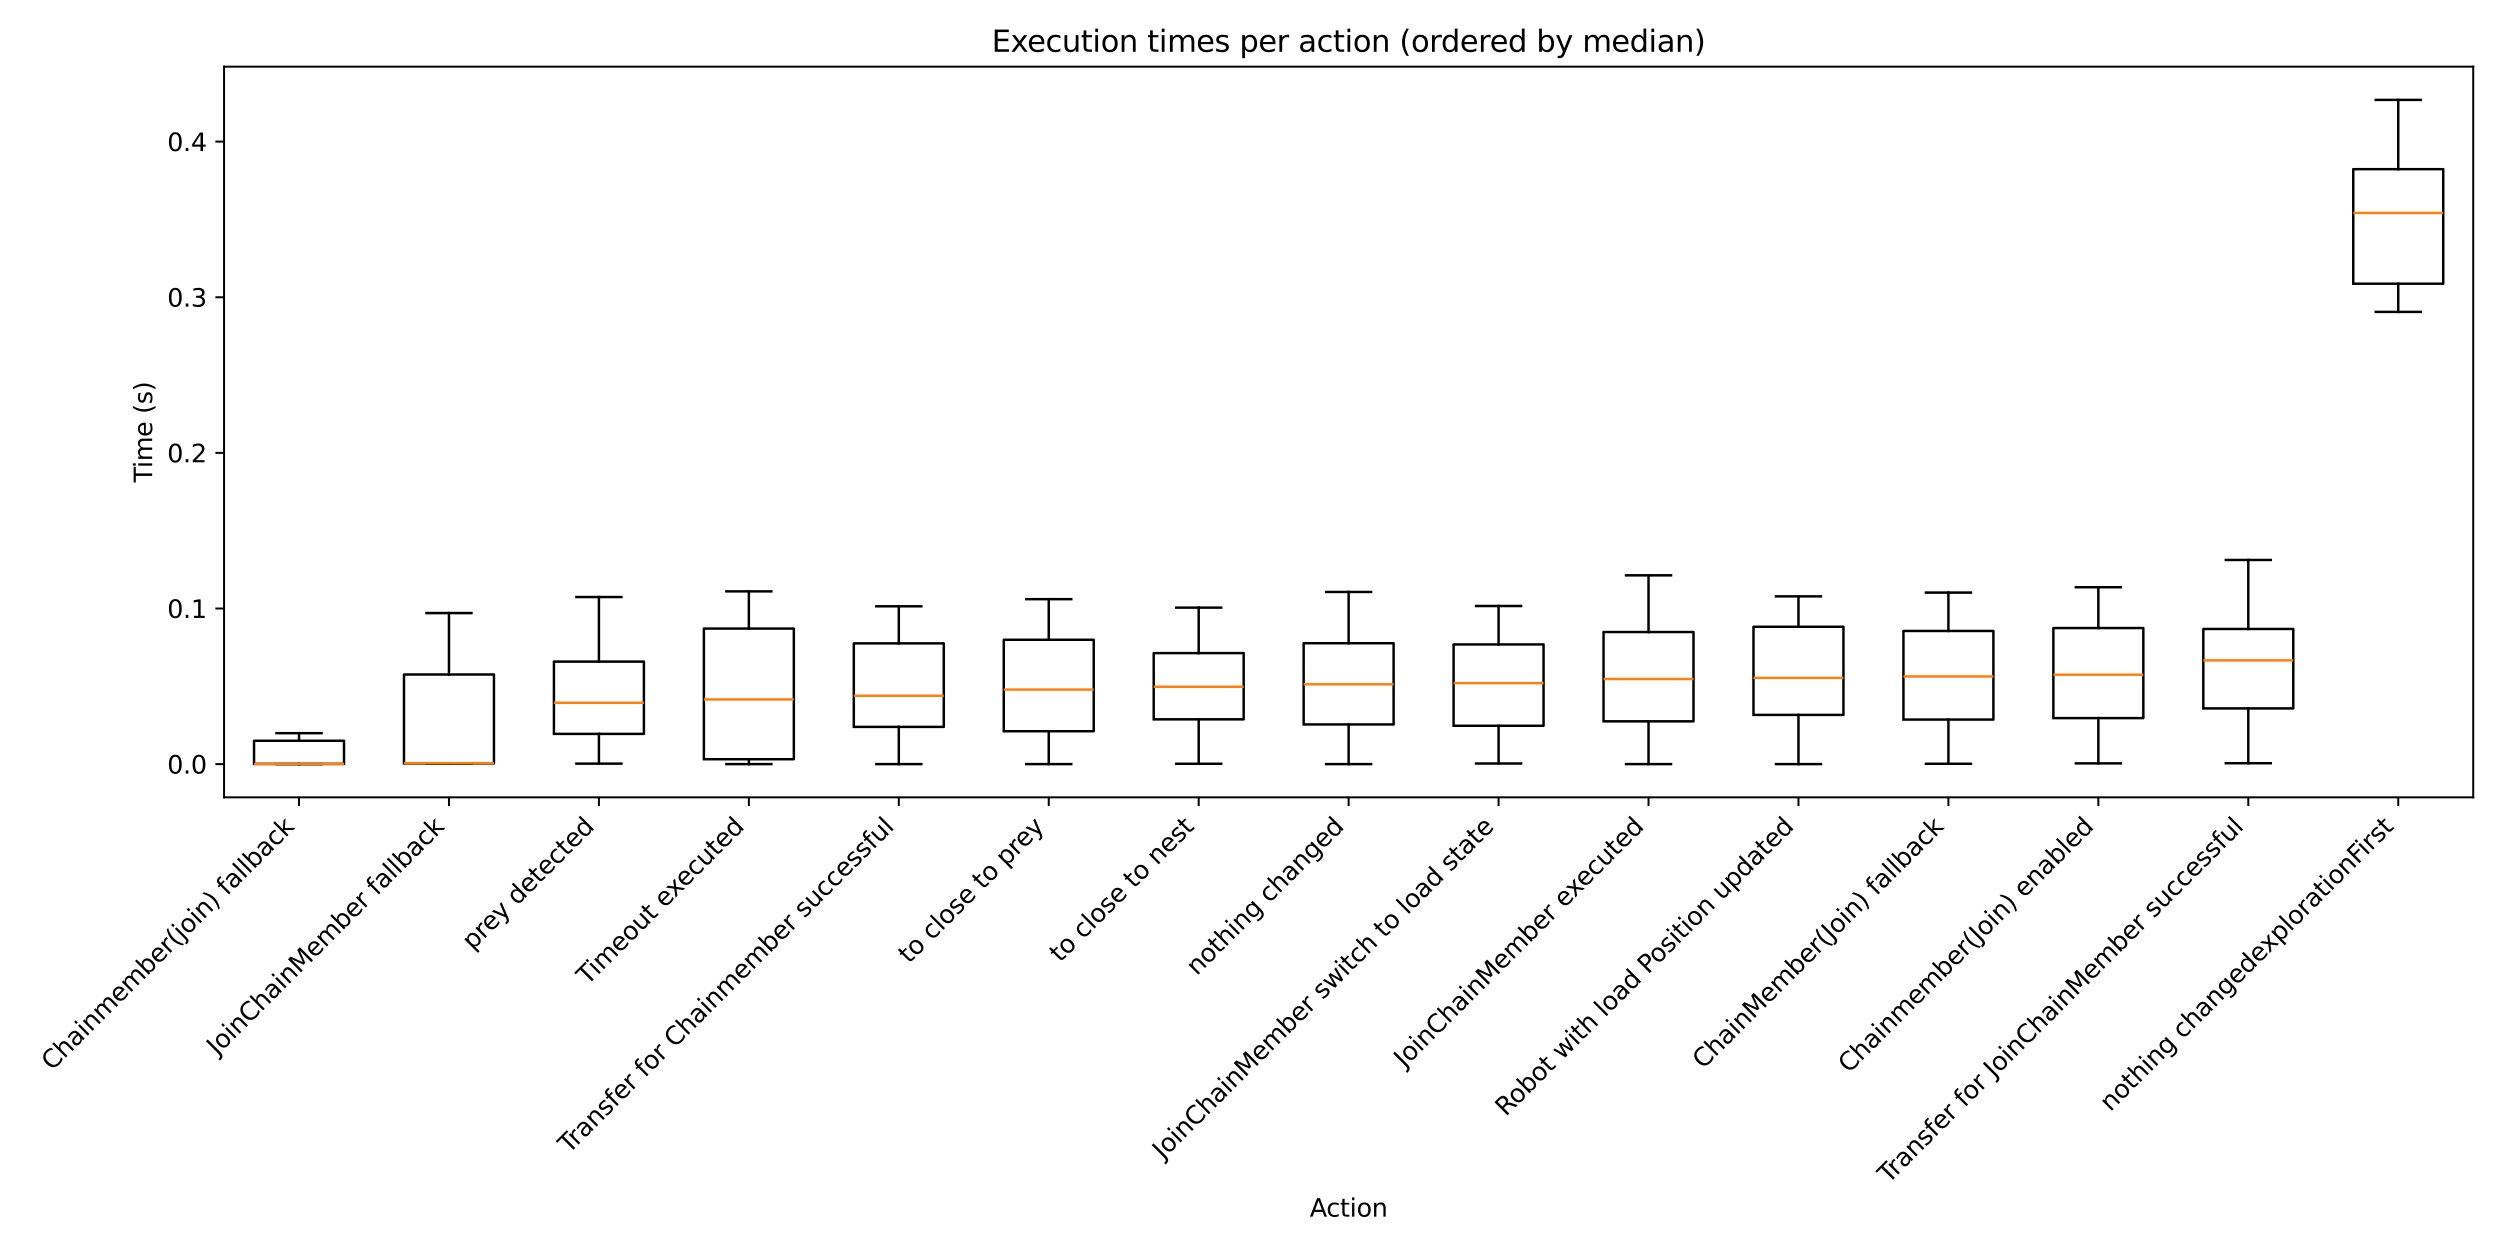 <?xml version="1.0" encoding="utf-8" standalone="no"?>
<!DOCTYPE svg PUBLIC "-//W3C//DTD SVG 1.1//EN"
  "http://www.w3.org/Graphics/SVG/1.1/DTD/svg11.dtd">
<svg xmlns:xlink="http://www.w3.org/1999/xlink" width="1008pt" height="504pt" viewBox="0 0 1008 504" xmlns="http://www.w3.org/2000/svg" version="1.1">
 <defs>
  <style type="text/css">*{stroke-linejoin: round; stroke-linecap: butt}</style>
 </defs>
 <g id="figure_1">
  <g id="patch_1">
   <path d="M 0 504 
L 1008 504 
L 1008 0 
L 0 0 
z
" style="fill: #ffffff"/>
  </g>
  <g id="axes_1">
   <g id="patch_2">
    <path d="M 90.338 321.485 
L 997.2 321.485 
L 997.2 26.88 
L 90.338 26.88 
z
" style="fill: #ffffff"/>
   </g>
   <g id="matplotlib.axis_1">
    <g id="xtick_1">
     <g id="line2d_1">
      <defs>
       <path id="m0e8d8d644e" d="M 0 0 
L 0 3.5 
" style="stroke: #000000; stroke-width: 0.8"/>
      </defs>
      <g>
       <use xlink:href="#m0e8d8d644e" x="120.567" y="321.485" style="stroke: #000000; stroke-width: 0.8"/>
      </g>
     </g>
     <g id="text_1">
      <!-- Chainmember(join) fallback -->
      <g transform="translate(20.968 431.987) rotate(-45) scale(0.1 -0.1)">
       <defs>
        <path id="DejaVuSans-43" d="M 4122 4306 
L 4122 3641 
Q 3803 3938 3442 4084 
Q 3081 4231 2675 4231 
Q 1875 4231 1450 3742 
Q 1025 3253 1025 2328 
Q 1025 1406 1450 917 
Q 1875 428 2675 428 
Q 3081 428 3442 575 
Q 3803 722 4122 1019 
L 4122 359 
Q 3791 134 3420 21 
Q 3050 -91 2638 -91 
Q 1578 -91 968 557 
Q 359 1206 359 2328 
Q 359 3453 968 4101 
Q 1578 4750 2638 4750 
Q 3056 4750 3426 4639 
Q 3797 4528 4122 4306 
z
" transform="scale(0.016)"/>
        <path id="DejaVuSans-68" d="M 3513 2113 
L 3513 0 
L 2938 0 
L 2938 2094 
Q 2938 2591 2744 2837 
Q 2550 3084 2163 3084 
Q 1697 3084 1428 2787 
Q 1159 2491 1159 1978 
L 1159 0 
L 581 0 
L 581 4863 
L 1159 4863 
L 1159 2956 
Q 1366 3272 1645 3428 
Q 1925 3584 2291 3584 
Q 2894 3584 3203 3211 
Q 3513 2838 3513 2113 
z
" transform="scale(0.016)"/>
        <path id="DejaVuSans-61" d="M 2194 1759 
Q 1497 1759 1228 1600 
Q 959 1441 959 1056 
Q 959 750 1161 570 
Q 1363 391 1709 391 
Q 2188 391 2477 730 
Q 2766 1069 2766 1631 
L 2766 1759 
L 2194 1759 
z
M 3341 1997 
L 3341 0 
L 2766 0 
L 2766 531 
Q 2569 213 2275 61 
Q 1981 -91 1556 -91 
Q 1019 -91 701 211 
Q 384 513 384 1019 
Q 384 1609 779 1909 
Q 1175 2209 1959 2209 
L 2766 2209 
L 2766 2266 
Q 2766 2663 2505 2880 
Q 2244 3097 1772 3097 
Q 1472 3097 1187 3025 
Q 903 2953 641 2809 
L 641 3341 
Q 956 3463 1253 3523 
Q 1550 3584 1831 3584 
Q 2591 3584 2966 3190 
Q 3341 2797 3341 1997 
z
" transform="scale(0.016)"/>
        <path id="DejaVuSans-69" d="M 603 3500 
L 1178 3500 
L 1178 0 
L 603 0 
L 603 3500 
z
M 603 4863 
L 1178 4863 
L 1178 4134 
L 603 4134 
L 603 4863 
z
" transform="scale(0.016)"/>
        <path id="DejaVuSans-6e" d="M 3513 2113 
L 3513 0 
L 2938 0 
L 2938 2094 
Q 2938 2591 2744 2837 
Q 2550 3084 2163 3084 
Q 1697 3084 1428 2787 
Q 1159 2491 1159 1978 
L 1159 0 
L 581 0 
L 581 3500 
L 1159 3500 
L 1159 2956 
Q 1366 3272 1645 3428 
Q 1925 3584 2291 3584 
Q 2894 3584 3203 3211 
Q 3513 2838 3513 2113 
z
" transform="scale(0.016)"/>
        <path id="DejaVuSans-6d" d="M 3328 2828 
Q 3544 3216 3844 3400 
Q 4144 3584 4550 3584 
Q 5097 3584 5394 3201 
Q 5691 2819 5691 2113 
L 5691 0 
L 5113 0 
L 5113 2094 
Q 5113 2597 4934 2840 
Q 4756 3084 4391 3084 
Q 3944 3084 3684 2787 
Q 3425 2491 3425 1978 
L 3425 0 
L 2847 0 
L 2847 2094 
Q 2847 2600 2669 2842 
Q 2491 3084 2119 3084 
Q 1678 3084 1418 2786 
Q 1159 2488 1159 1978 
L 1159 0 
L 581 0 
L 581 3500 
L 1159 3500 
L 1159 2956 
Q 1356 3278 1631 3431 
Q 1906 3584 2284 3584 
Q 2666 3584 2933 3390 
Q 3200 3197 3328 2828 
z
" transform="scale(0.016)"/>
        <path id="DejaVuSans-65" d="M 3597 1894 
L 3597 1613 
L 953 1613 
Q 991 1019 1311 708 
Q 1631 397 2203 397 
Q 2534 397 2845 478 
Q 3156 559 3463 722 
L 3463 178 
Q 3153 47 2828 -22 
Q 2503 -91 2169 -91 
Q 1331 -91 842 396 
Q 353 884 353 1716 
Q 353 2575 817 3079 
Q 1281 3584 2069 3584 
Q 2775 3584 3186 3129 
Q 3597 2675 3597 1894 
z
M 3022 2063 
Q 3016 2534 2758 2815 
Q 2500 3097 2075 3097 
Q 1594 3097 1305 2825 
Q 1016 2553 972 2059 
L 3022 2063 
z
" transform="scale(0.016)"/>
        <path id="DejaVuSans-62" d="M 3116 1747 
Q 3116 2381 2855 2742 
Q 2594 3103 2138 3103 
Q 1681 3103 1420 2742 
Q 1159 2381 1159 1747 
Q 1159 1113 1420 752 
Q 1681 391 2138 391 
Q 2594 391 2855 752 
Q 3116 1113 3116 1747 
z
M 1159 2969 
Q 1341 3281 1617 3432 
Q 1894 3584 2278 3584 
Q 2916 3584 3314 3078 
Q 3713 2572 3713 1747 
Q 3713 922 3314 415 
Q 2916 -91 2278 -91 
Q 1894 -91 1617 61 
Q 1341 213 1159 525 
L 1159 0 
L 581 0 
L 581 4863 
L 1159 4863 
L 1159 2969 
z
" transform="scale(0.016)"/>
        <path id="DejaVuSans-72" d="M 2631 2963 
Q 2534 3019 2420 3045 
Q 2306 3072 2169 3072 
Q 1681 3072 1420 2755 
Q 1159 2438 1159 1844 
L 1159 0 
L 581 0 
L 581 3500 
L 1159 3500 
L 1159 2956 
Q 1341 3275 1631 3429 
Q 1922 3584 2338 3584 
Q 2397 3584 2469 3576 
Q 2541 3569 2628 3553 
L 2631 2963 
z
" transform="scale(0.016)"/>
        <path id="DejaVuSans-28" d="M 1984 4856 
Q 1566 4138 1362 3434 
Q 1159 2731 1159 2009 
Q 1159 1288 1364 580 
Q 1569 -128 1984 -844 
L 1484 -844 
Q 1016 -109 783 600 
Q 550 1309 550 2009 
Q 550 2706 781 3412 
Q 1013 4119 1484 4856 
L 1984 4856 
z
" transform="scale(0.016)"/>
        <path id="DejaVuSans-6a" d="M 603 3500 
L 1178 3500 
L 1178 -63 
Q 1178 -731 923 -1031 
Q 669 -1331 103 -1331 
L -116 -1331 
L -116 -844 
L 38 -844 
Q 366 -844 484 -692 
Q 603 -541 603 -63 
L 603 3500 
z
M 603 4863 
L 1178 4863 
L 1178 4134 
L 603 4134 
L 603 4863 
z
" transform="scale(0.016)"/>
        <path id="DejaVuSans-6f" d="M 1959 3097 
Q 1497 3097 1228 2736 
Q 959 2375 959 1747 
Q 959 1119 1226 758 
Q 1494 397 1959 397 
Q 2419 397 2687 759 
Q 2956 1122 2956 1747 
Q 2956 2369 2687 2733 
Q 2419 3097 1959 3097 
z
M 1959 3584 
Q 2709 3584 3137 3096 
Q 3566 2609 3566 1747 
Q 3566 888 3137 398 
Q 2709 -91 1959 -91 
Q 1206 -91 779 398 
Q 353 888 353 1747 
Q 353 2609 779 3096 
Q 1206 3584 1959 3584 
z
" transform="scale(0.016)"/>
        <path id="DejaVuSans-29" d="M 513 4856 
L 1013 4856 
Q 1481 4119 1714 3412 
Q 1947 2706 1947 2009 
Q 1947 1309 1714 600 
Q 1481 -109 1013 -844 
L 513 -844 
Q 928 -128 1133 580 
Q 1338 1288 1338 2009 
Q 1338 2731 1133 3434 
Q 928 4138 513 4856 
z
" transform="scale(0.016)"/>
        <path id="DejaVuSans-20" transform="scale(0.016)"/>
        <path id="DejaVuSans-66" d="M 2375 4863 
L 2375 4384 
L 1825 4384 
Q 1516 4384 1395 4259 
Q 1275 4134 1275 3809 
L 1275 3500 
L 2222 3500 
L 2222 3053 
L 1275 3053 
L 1275 0 
L 697 0 
L 697 3053 
L 147 3053 
L 147 3500 
L 697 3500 
L 697 3744 
Q 697 4328 969 4595 
Q 1241 4863 1831 4863 
L 2375 4863 
z
" transform="scale(0.016)"/>
        <path id="DejaVuSans-6c" d="M 603 4863 
L 1178 4863 
L 1178 0 
L 603 0 
L 603 4863 
z
" transform="scale(0.016)"/>
        <path id="DejaVuSans-63" d="M 3122 3366 
L 3122 2828 
Q 2878 2963 2633 3030 
Q 2388 3097 2138 3097 
Q 1578 3097 1268 2742 
Q 959 2388 959 1747 
Q 959 1106 1268 751 
Q 1578 397 2138 397 
Q 2388 397 2633 464 
Q 2878 531 3122 666 
L 3122 134 
Q 2881 22 2623 -34 
Q 2366 -91 2075 -91 
Q 1284 -91 818 406 
Q 353 903 353 1747 
Q 353 2603 823 3093 
Q 1294 3584 2113 3584 
Q 2378 3584 2631 3529 
Q 2884 3475 3122 3366 
z
" transform="scale(0.016)"/>
        <path id="DejaVuSans-6b" d="M 581 4863 
L 1159 4863 
L 1159 1991 
L 2875 3500 
L 3609 3500 
L 1753 1863 
L 3688 0 
L 2938 0 
L 1159 1709 
L 1159 0 
L 581 0 
L 581 4863 
z
" transform="scale(0.016)"/>
       </defs>
       <use xlink:href="#DejaVuSans-43"/>
       <use xlink:href="#DejaVuSans-68" transform="translate(69.824 0)"/>
       <use xlink:href="#DejaVuSans-61" transform="translate(133.203 0)"/>
       <use xlink:href="#DejaVuSans-69" transform="translate(194.482 0)"/>
       <use xlink:href="#DejaVuSans-6e" transform="translate(222.266 0)"/>
       <use xlink:href="#DejaVuSans-6d" transform="translate(285.645 0)"/>
       <use xlink:href="#DejaVuSans-65" transform="translate(383.057 0)"/>
       <use xlink:href="#DejaVuSans-6d" transform="translate(444.58 0)"/>
       <use xlink:href="#DejaVuSans-62" transform="translate(541.992 0)"/>
       <use xlink:href="#DejaVuSans-65" transform="translate(605.469 0)"/>
       <use xlink:href="#DejaVuSans-72" transform="translate(666.992 0)"/>
       <use xlink:href="#DejaVuSans-28" transform="translate(708.105 0)"/>
       <use xlink:href="#DejaVuSans-6a" transform="translate(747.119 0)"/>
       <use xlink:href="#DejaVuSans-6f" transform="translate(774.902 0)"/>
       <use xlink:href="#DejaVuSans-69" transform="translate(836.084 0)"/>
       <use xlink:href="#DejaVuSans-6e" transform="translate(863.867 0)"/>
       <use xlink:href="#DejaVuSans-29" transform="translate(927.246 0)"/>
       <use xlink:href="#DejaVuSans-20" transform="translate(966.26 0)"/>
       <use xlink:href="#DejaVuSans-66" transform="translate(998.047 0)"/>
       <use xlink:href="#DejaVuSans-61" transform="translate(1033.252 0)"/>
       <use xlink:href="#DejaVuSans-6c" transform="translate(1094.531 0)"/>
       <use xlink:href="#DejaVuSans-6c" transform="translate(1122.314 0)"/>
       <use xlink:href="#DejaVuSans-62" transform="translate(1150.098 0)"/>
       <use xlink:href="#DejaVuSans-61" transform="translate(1213.574 0)"/>
       <use xlink:href="#DejaVuSans-63" transform="translate(1274.854 0)"/>
       <use xlink:href="#DejaVuSans-6b" transform="translate(1329.834 0)"/>
      </g>
     </g>
    </g>
    <g id="xtick_2">
     <g id="line2d_2">
      <g>
       <use xlink:href="#m0e8d8d644e" x="181.024" y="321.485" style="stroke: #000000; stroke-width: 0.8"/>
      </g>
     </g>
     <g id="text_2">
      <!-- JoinChainMember fallback -->
      <g transform="translate(87.608 425.804) rotate(-45) scale(0.1 -0.1)">
       <defs>
        <path id="DejaVuSans-4a" d="M 628 4666 
L 1259 4666 
L 1259 325 
Q 1259 -519 939 -900 
Q 619 -1281 -91 -1281 
L -331 -1281 
L -331 -750 
L -134 -750 
Q 284 -750 456 -515 
Q 628 -281 628 325 
L 628 4666 
z
" transform="scale(0.016)"/>
        <path id="DejaVuSans-4d" d="M 628 4666 
L 1569 4666 
L 2759 1491 
L 3956 4666 
L 4897 4666 
L 4897 0 
L 4281 0 
L 4281 4097 
L 3078 897 
L 2444 897 
L 1241 4097 
L 1241 0 
L 628 0 
L 628 4666 
z
" transform="scale(0.016)"/>
       </defs>
       <use xlink:href="#DejaVuSans-4a"/>
       <use xlink:href="#DejaVuSans-6f" transform="translate(29.492 0)"/>
       <use xlink:href="#DejaVuSans-69" transform="translate(90.674 0)"/>
       <use xlink:href="#DejaVuSans-6e" transform="translate(118.457 0)"/>
       <use xlink:href="#DejaVuSans-43" transform="translate(181.836 0)"/>
       <use xlink:href="#DejaVuSans-68" transform="translate(251.66 0)"/>
       <use xlink:href="#DejaVuSans-61" transform="translate(315.039 0)"/>
       <use xlink:href="#DejaVuSans-69" transform="translate(376.318 0)"/>
       <use xlink:href="#DejaVuSans-6e" transform="translate(404.102 0)"/>
       <use xlink:href="#DejaVuSans-4d" transform="translate(467.48 0)"/>
       <use xlink:href="#DejaVuSans-65" transform="translate(553.76 0)"/>
       <use xlink:href="#DejaVuSans-6d" transform="translate(615.283 0)"/>
       <use xlink:href="#DejaVuSans-62" transform="translate(712.695 0)"/>
       <use xlink:href="#DejaVuSans-65" transform="translate(776.172 0)"/>
       <use xlink:href="#DejaVuSans-72" transform="translate(837.695 0)"/>
       <use xlink:href="#DejaVuSans-20" transform="translate(878.809 0)"/>
       <use xlink:href="#DejaVuSans-66" transform="translate(910.596 0)"/>
       <use xlink:href="#DejaVuSans-61" transform="translate(945.801 0)"/>
       <use xlink:href="#DejaVuSans-6c" transform="translate(1007.08 0)"/>
       <use xlink:href="#DejaVuSans-6c" transform="translate(1034.863 0)"/>
       <use xlink:href="#DejaVuSans-62" transform="translate(1062.646 0)"/>
       <use xlink:href="#DejaVuSans-61" transform="translate(1126.123 0)"/>
       <use xlink:href="#DejaVuSans-63" transform="translate(1187.402 0)"/>
       <use xlink:href="#DejaVuSans-6b" transform="translate(1242.383 0)"/>
      </g>
     </g>
    </g>
    <g id="xtick_3">
     <g id="line2d_3">
      <g>
       <use xlink:href="#m0e8d8d644e" x="241.482" y="321.485" style="stroke: #000000; stroke-width: 0.8"/>
      </g>
     </g>
     <g id="text_3">
      <!-- prey detected -->
      <g transform="translate(190.528 383.341) rotate(-45) scale(0.1 -0.1)">
       <defs>
        <path id="DejaVuSans-70" d="M 1159 525 
L 1159 -1331 
L 581 -1331 
L 581 3500 
L 1159 3500 
L 1159 2969 
Q 1341 3281 1617 3432 
Q 1894 3584 2278 3584 
Q 2916 3584 3314 3078 
Q 3713 2572 3713 1747 
Q 3713 922 3314 415 
Q 2916 -91 2278 -91 
Q 1894 -91 1617 61 
Q 1341 213 1159 525 
z
M 3116 1747 
Q 3116 2381 2855 2742 
Q 2594 3103 2138 3103 
Q 1681 3103 1420 2742 
Q 1159 2381 1159 1747 
Q 1159 1113 1420 752 
Q 1681 391 2138 391 
Q 2594 391 2855 752 
Q 3116 1113 3116 1747 
z
" transform="scale(0.016)"/>
        <path id="DejaVuSans-79" d="M 2059 -325 
Q 1816 -950 1584 -1140 
Q 1353 -1331 966 -1331 
L 506 -1331 
L 506 -850 
L 844 -850 
Q 1081 -850 1212 -737 
Q 1344 -625 1503 -206 
L 1606 56 
L 191 3500 
L 800 3500 
L 1894 763 
L 2988 3500 
L 3597 3500 
L 2059 -325 
z
" transform="scale(0.016)"/>
        <path id="DejaVuSans-64" d="M 2906 2969 
L 2906 4863 
L 3481 4863 
L 3481 0 
L 2906 0 
L 2906 525 
Q 2725 213 2448 61 
Q 2172 -91 1784 -91 
Q 1150 -91 751 415 
Q 353 922 353 1747 
Q 353 2572 751 3078 
Q 1150 3584 1784 3584 
Q 2172 3584 2448 3432 
Q 2725 3281 2906 2969 
z
M 947 1747 
Q 947 1113 1208 752 
Q 1469 391 1925 391 
Q 2381 391 2643 752 
Q 2906 1113 2906 1747 
Q 2906 2381 2643 2742 
Q 2381 3103 1925 3103 
Q 1469 3103 1208 2742 
Q 947 2381 947 1747 
z
" transform="scale(0.016)"/>
        <path id="DejaVuSans-74" d="M 1172 4494 
L 1172 3500 
L 2356 3500 
L 2356 3053 
L 1172 3053 
L 1172 1153 
Q 1172 725 1289 603 
Q 1406 481 1766 481 
L 2356 481 
L 2356 0 
L 1766 0 
Q 1100 0 847 248 
Q 594 497 594 1153 
L 594 3053 
L 172 3053 
L 172 3500 
L 594 3500 
L 594 4494 
L 1172 4494 
z
" transform="scale(0.016)"/>
       </defs>
       <use xlink:href="#DejaVuSans-70"/>
       <use xlink:href="#DejaVuSans-72" transform="translate(63.477 0)"/>
       <use xlink:href="#DejaVuSans-65" transform="translate(102.34 0)"/>
       <use xlink:href="#DejaVuSans-79" transform="translate(163.863 0)"/>
       <use xlink:href="#DejaVuSans-20" transform="translate(223.043 0)"/>
       <use xlink:href="#DejaVuSans-64" transform="translate(254.83 0)"/>
       <use xlink:href="#DejaVuSans-65" transform="translate(318.307 0)"/>
       <use xlink:href="#DejaVuSans-74" transform="translate(379.83 0)"/>
       <use xlink:href="#DejaVuSans-65" transform="translate(419.039 0)"/>
       <use xlink:href="#DejaVuSans-63" transform="translate(480.562 0)"/>
       <use xlink:href="#DejaVuSans-74" transform="translate(535.543 0)"/>
       <use xlink:href="#DejaVuSans-65" transform="translate(574.752 0)"/>
       <use xlink:href="#DejaVuSans-64" transform="translate(636.275 0)"/>
      </g>
     </g>
    </g>
    <g id="xtick_4">
     <g id="line2d_4">
      <g>
       <use xlink:href="#m0e8d8d644e" x="301.939" y="321.485" style="stroke: #000000; stroke-width: 0.8"/>
      </g>
     </g>
     <g id="text_4">
      <!-- Timeout executed -->
      <g transform="translate(236.817 397.51) rotate(-45) scale(0.1 -0.1)">
       <defs>
        <path id="DejaVuSans-54" d="M -19 4666 
L 3928 4666 
L 3928 4134 
L 2272 4134 
L 2272 0 
L 1638 0 
L 1638 4134 
L -19 4134 
L -19 4666 
z
" transform="scale(0.016)"/>
        <path id="DejaVuSans-75" d="M 544 1381 
L 544 3500 
L 1119 3500 
L 1119 1403 
Q 1119 906 1312 657 
Q 1506 409 1894 409 
Q 2359 409 2629 706 
Q 2900 1003 2900 1516 
L 2900 3500 
L 3475 3500 
L 3475 0 
L 2900 0 
L 2900 538 
Q 2691 219 2414 64 
Q 2138 -91 1772 -91 
Q 1169 -91 856 284 
Q 544 659 544 1381 
z
M 1991 3584 
L 1991 3584 
z
" transform="scale(0.016)"/>
        <path id="DejaVuSans-78" d="M 3513 3500 
L 2247 1797 
L 3578 0 
L 2900 0 
L 1881 1375 
L 863 0 
L 184 0 
L 1544 1831 
L 300 3500 
L 978 3500 
L 1906 2253 
L 2834 3500 
L 3513 3500 
z
" transform="scale(0.016)"/>
       </defs>
       <use xlink:href="#DejaVuSans-54"/>
       <use xlink:href="#DejaVuSans-69" transform="translate(57.959 0)"/>
       <use xlink:href="#DejaVuSans-6d" transform="translate(85.742 0)"/>
       <use xlink:href="#DejaVuSans-65" transform="translate(183.154 0)"/>
       <use xlink:href="#DejaVuSans-6f" transform="translate(244.678 0)"/>
       <use xlink:href="#DejaVuSans-75" transform="translate(305.859 0)"/>
       <use xlink:href="#DejaVuSans-74" transform="translate(369.238 0)"/>
       <use xlink:href="#DejaVuSans-20" transform="translate(408.447 0)"/>
       <use xlink:href="#DejaVuSans-65" transform="translate(440.234 0)"/>
       <use xlink:href="#DejaVuSans-78" transform="translate(500.008 0)"/>
       <use xlink:href="#DejaVuSans-65" transform="translate(556.062 0)"/>
       <use xlink:href="#DejaVuSans-63" transform="translate(617.586 0)"/>
       <use xlink:href="#DejaVuSans-75" transform="translate(672.566 0)"/>
       <use xlink:href="#DejaVuSans-74" transform="translate(735.945 0)"/>
       <use xlink:href="#DejaVuSans-65" transform="translate(775.154 0)"/>
       <use xlink:href="#DejaVuSans-64" transform="translate(836.678 0)"/>
      </g>
     </g>
    </g>
    <g id="xtick_5">
     <g id="line2d_5">
      <g>
       <use xlink:href="#m0e8d8d644e" x="362.397" y="321.485" style="stroke: #000000; stroke-width: 0.8"/>
      </g>
     </g>
     <g id="text_5">
      <!-- Transfer for Chainmember successful -->
      <g transform="translate(229.369 465.415) rotate(-45) scale(0.1 -0.1)">
       <defs>
        <path id="DejaVuSans-73" d="M 2834 3397 
L 2834 2853 
Q 2591 2978 2328 3040 
Q 2066 3103 1784 3103 
Q 1356 3103 1142 2972 
Q 928 2841 928 2578 
Q 928 2378 1081 2264 
Q 1234 2150 1697 2047 
L 1894 2003 
Q 2506 1872 2764 1633 
Q 3022 1394 3022 966 
Q 3022 478 2636 193 
Q 2250 -91 1575 -91 
Q 1294 -91 989 -36 
Q 684 19 347 128 
L 347 722 
Q 666 556 975 473 
Q 1284 391 1588 391 
Q 1994 391 2212 530 
Q 2431 669 2431 922 
Q 2431 1156 2273 1281 
Q 2116 1406 1581 1522 
L 1381 1569 
Q 847 1681 609 1914 
Q 372 2147 372 2553 
Q 372 3047 722 3315 
Q 1072 3584 1716 3584 
Q 2034 3584 2315 3537 
Q 2597 3491 2834 3397 
z
" transform="scale(0.016)"/>
       </defs>
       <use xlink:href="#DejaVuSans-54"/>
       <use xlink:href="#DejaVuSans-72" transform="translate(46.334 0)"/>
       <use xlink:href="#DejaVuSans-61" transform="translate(87.447 0)"/>
       <use xlink:href="#DejaVuSans-6e" transform="translate(148.727 0)"/>
       <use xlink:href="#DejaVuSans-73" transform="translate(212.105 0)"/>
       <use xlink:href="#DejaVuSans-66" transform="translate(264.205 0)"/>
       <use xlink:href="#DejaVuSans-65" transform="translate(299.41 0)"/>
       <use xlink:href="#DejaVuSans-72" transform="translate(360.934 0)"/>
       <use xlink:href="#DejaVuSans-20" transform="translate(402.047 0)"/>
       <use xlink:href="#DejaVuSans-66" transform="translate(433.834 0)"/>
       <use xlink:href="#DejaVuSans-6f" transform="translate(469.039 0)"/>
       <use xlink:href="#DejaVuSans-72" transform="translate(530.221 0)"/>
       <use xlink:href="#DejaVuSans-20" transform="translate(571.334 0)"/>
       <use xlink:href="#DejaVuSans-43" transform="translate(603.121 0)"/>
       <use xlink:href="#DejaVuSans-68" transform="translate(672.945 0)"/>
       <use xlink:href="#DejaVuSans-61" transform="translate(736.324 0)"/>
       <use xlink:href="#DejaVuSans-69" transform="translate(797.604 0)"/>
       <use xlink:href="#DejaVuSans-6e" transform="translate(825.387 0)"/>
       <use xlink:href="#DejaVuSans-6d" transform="translate(888.766 0)"/>
       <use xlink:href="#DejaVuSans-65" transform="translate(986.178 0)"/>
       <use xlink:href="#DejaVuSans-6d" transform="translate(1047.701 0)"/>
       <use xlink:href="#DejaVuSans-62" transform="translate(1145.113 0)"/>
       <use xlink:href="#DejaVuSans-65" transform="translate(1208.59 0)"/>
       <use xlink:href="#DejaVuSans-72" transform="translate(1270.113 0)"/>
       <use xlink:href="#DejaVuSans-20" transform="translate(1311.227 0)"/>
       <use xlink:href="#DejaVuSans-73" transform="translate(1343.014 0)"/>
       <use xlink:href="#DejaVuSans-75" transform="translate(1395.113 0)"/>
       <use xlink:href="#DejaVuSans-63" transform="translate(1458.492 0)"/>
       <use xlink:href="#DejaVuSans-63" transform="translate(1513.473 0)"/>
       <use xlink:href="#DejaVuSans-65" transform="translate(1568.453 0)"/>
       <use xlink:href="#DejaVuSans-73" transform="translate(1629.977 0)"/>
       <use xlink:href="#DejaVuSans-73" transform="translate(1682.076 0)"/>
       <use xlink:href="#DejaVuSans-66" transform="translate(1734.176 0)"/>
       <use xlink:href="#DejaVuSans-75" transform="translate(1769.381 0)"/>
       <use xlink:href="#DejaVuSans-6c" transform="translate(1832.76 0)"/>
      </g>
     </g>
    </g>
    <g id="xtick_6">
     <g id="line2d_6">
      <g>
       <use xlink:href="#m0e8d8d644e" x="422.854" y="321.485" style="stroke: #000000; stroke-width: 0.8"/>
      </g>
     </g>
     <g id="text_6">
      <!-- to close to prey -->
      <g transform="translate(366.458 388.784) rotate(-45) scale(0.1 -0.1)">
       <use xlink:href="#DejaVuSans-74"/>
       <use xlink:href="#DejaVuSans-6f" transform="translate(39.209 0)"/>
       <use xlink:href="#DejaVuSans-20" transform="translate(100.391 0)"/>
       <use xlink:href="#DejaVuSans-63" transform="translate(132.178 0)"/>
       <use xlink:href="#DejaVuSans-6c" transform="translate(187.158 0)"/>
       <use xlink:href="#DejaVuSans-6f" transform="translate(214.941 0)"/>
       <use xlink:href="#DejaVuSans-73" transform="translate(276.123 0)"/>
       <use xlink:href="#DejaVuSans-65" transform="translate(328.223 0)"/>
       <use xlink:href="#DejaVuSans-20" transform="translate(389.746 0)"/>
       <use xlink:href="#DejaVuSans-74" transform="translate(421.533 0)"/>
       <use xlink:href="#DejaVuSans-6f" transform="translate(460.742 0)"/>
       <use xlink:href="#DejaVuSans-20" transform="translate(521.924 0)"/>
       <use xlink:href="#DejaVuSans-70" transform="translate(553.711 0)"/>
       <use xlink:href="#DejaVuSans-72" transform="translate(617.188 0)"/>
       <use xlink:href="#DejaVuSans-65" transform="translate(656.051 0)"/>
       <use xlink:href="#DejaVuSans-79" transform="translate(717.574 0)"/>
      </g>
     </g>
    </g>
    <g id="xtick_7">
     <g id="line2d_7">
      <g>
       <use xlink:href="#m0e8d8d644e" x="483.312" y="321.485" style="stroke: #000000; stroke-width: 0.8"/>
      </g>
     </g>
     <g id="text_7">
      <!-- to close to nest -->
      <g transform="translate(427.4 388.299) rotate(-45) scale(0.1 -0.1)">
       <use xlink:href="#DejaVuSans-74"/>
       <use xlink:href="#DejaVuSans-6f" transform="translate(39.209 0)"/>
       <use xlink:href="#DejaVuSans-20" transform="translate(100.391 0)"/>
       <use xlink:href="#DejaVuSans-63" transform="translate(132.178 0)"/>
       <use xlink:href="#DejaVuSans-6c" transform="translate(187.158 0)"/>
       <use xlink:href="#DejaVuSans-6f" transform="translate(214.941 0)"/>
       <use xlink:href="#DejaVuSans-73" transform="translate(276.123 0)"/>
       <use xlink:href="#DejaVuSans-65" transform="translate(328.223 0)"/>
       <use xlink:href="#DejaVuSans-20" transform="translate(389.746 0)"/>
       <use xlink:href="#DejaVuSans-74" transform="translate(421.533 0)"/>
       <use xlink:href="#DejaVuSans-6f" transform="translate(460.742 0)"/>
       <use xlink:href="#DejaVuSans-20" transform="translate(521.924 0)"/>
       <use xlink:href="#DejaVuSans-6e" transform="translate(553.711 0)"/>
       <use xlink:href="#DejaVuSans-65" transform="translate(617.09 0)"/>
       <use xlink:href="#DejaVuSans-73" transform="translate(678.613 0)"/>
       <use xlink:href="#DejaVuSans-74" transform="translate(730.713 0)"/>
      </g>
     </g>
    </g>
    <g id="xtick_8">
     <g id="line2d_8">
      <g>
       <use xlink:href="#m0e8d8d644e" x="543.769" y="321.485" style="stroke: #000000; stroke-width: 0.8"/>
      </g>
     </g>
     <g id="text_8">
      <!-- nothing changed -->
      <g transform="translate(482.542 393.614) rotate(-45) scale(0.1 -0.1)">
       <defs>
        <path id="DejaVuSans-67" d="M 2906 1791 
Q 2906 2416 2648 2759 
Q 2391 3103 1925 3103 
Q 1463 3103 1205 2759 
Q 947 2416 947 1791 
Q 947 1169 1205 825 
Q 1463 481 1925 481 
Q 2391 481 2648 825 
Q 2906 1169 2906 1791 
z
M 3481 434 
Q 3481 -459 3084 -895 
Q 2688 -1331 1869 -1331 
Q 1566 -1331 1297 -1286 
Q 1028 -1241 775 -1147 
L 775 -588 
Q 1028 -725 1275 -790 
Q 1522 -856 1778 -856 
Q 2344 -856 2625 -561 
Q 2906 -266 2906 331 
L 2906 616 
Q 2728 306 2450 153 
Q 2172 0 1784 0 
Q 1141 0 747 490 
Q 353 981 353 1791 
Q 353 2603 747 3093 
Q 1141 3584 1784 3584 
Q 2172 3584 2450 3431 
Q 2728 3278 2906 2969 
L 2906 3500 
L 3481 3500 
L 3481 434 
z
" transform="scale(0.016)"/>
       </defs>
       <use xlink:href="#DejaVuSans-6e"/>
       <use xlink:href="#DejaVuSans-6f" transform="translate(63.379 0)"/>
       <use xlink:href="#DejaVuSans-74" transform="translate(124.561 0)"/>
       <use xlink:href="#DejaVuSans-68" transform="translate(163.77 0)"/>
       <use xlink:href="#DejaVuSans-69" transform="translate(227.148 0)"/>
       <use xlink:href="#DejaVuSans-6e" transform="translate(254.932 0)"/>
       <use xlink:href="#DejaVuSans-67" transform="translate(318.311 0)"/>
       <use xlink:href="#DejaVuSans-20" transform="translate(381.787 0)"/>
       <use xlink:href="#DejaVuSans-63" transform="translate(413.574 0)"/>
       <use xlink:href="#DejaVuSans-68" transform="translate(468.555 0)"/>
       <use xlink:href="#DejaVuSans-61" transform="translate(531.934 0)"/>
       <use xlink:href="#DejaVuSans-6e" transform="translate(593.213 0)"/>
       <use xlink:href="#DejaVuSans-67" transform="translate(656.592 0)"/>
       <use xlink:href="#DejaVuSans-65" transform="translate(720.068 0)"/>
       <use xlink:href="#DejaVuSans-64" transform="translate(781.592 0)"/>
      </g>
     </g>
    </g>
    <g id="xtick_9">
     <g id="line2d_9">
      <g>
       <use xlink:href="#m0e8d8d644e" x="604.227" y="321.485" style="stroke: #000000; stroke-width: 0.8"/>
      </g>
     </g>
     <g id="text_9">
      <!-- JoinChainMember switch to load state -->
      <g transform="translate(468.928 467.686) rotate(-45) scale(0.1 -0.1)">
       <defs>
        <path id="DejaVuSans-77" d="M 269 3500 
L 844 3500 
L 1563 769 
L 2278 3500 
L 2956 3500 
L 3675 769 
L 4391 3500 
L 4966 3500 
L 4050 0 
L 3372 0 
L 2619 2869 
L 1863 0 
L 1184 0 
L 269 3500 
z
" transform="scale(0.016)"/>
       </defs>
       <use xlink:href="#DejaVuSans-4a"/>
       <use xlink:href="#DejaVuSans-6f" transform="translate(29.492 0)"/>
       <use xlink:href="#DejaVuSans-69" transform="translate(90.674 0)"/>
       <use xlink:href="#DejaVuSans-6e" transform="translate(118.457 0)"/>
       <use xlink:href="#DejaVuSans-43" transform="translate(181.836 0)"/>
       <use xlink:href="#DejaVuSans-68" transform="translate(251.66 0)"/>
       <use xlink:href="#DejaVuSans-61" transform="translate(315.039 0)"/>
       <use xlink:href="#DejaVuSans-69" transform="translate(376.318 0)"/>
       <use xlink:href="#DejaVuSans-6e" transform="translate(404.102 0)"/>
       <use xlink:href="#DejaVuSans-4d" transform="translate(467.48 0)"/>
       <use xlink:href="#DejaVuSans-65" transform="translate(553.76 0)"/>
       <use xlink:href="#DejaVuSans-6d" transform="translate(615.283 0)"/>
       <use xlink:href="#DejaVuSans-62" transform="translate(712.695 0)"/>
       <use xlink:href="#DejaVuSans-65" transform="translate(776.172 0)"/>
       <use xlink:href="#DejaVuSans-72" transform="translate(837.695 0)"/>
       <use xlink:href="#DejaVuSans-20" transform="translate(878.809 0)"/>
       <use xlink:href="#DejaVuSans-73" transform="translate(910.596 0)"/>
       <use xlink:href="#DejaVuSans-77" transform="translate(962.695 0)"/>
       <use xlink:href="#DejaVuSans-69" transform="translate(1044.482 0)"/>
       <use xlink:href="#DejaVuSans-74" transform="translate(1072.266 0)"/>
       <use xlink:href="#DejaVuSans-63" transform="translate(1111.475 0)"/>
       <use xlink:href="#DejaVuSans-68" transform="translate(1166.455 0)"/>
       <use xlink:href="#DejaVuSans-20" transform="translate(1229.834 0)"/>
       <use xlink:href="#DejaVuSans-74" transform="translate(1261.621 0)"/>
       <use xlink:href="#DejaVuSans-6f" transform="translate(1300.83 0)"/>
       <use xlink:href="#DejaVuSans-20" transform="translate(1362.012 0)"/>
       <use xlink:href="#DejaVuSans-6c" transform="translate(1393.799 0)"/>
       <use xlink:href="#DejaVuSans-6f" transform="translate(1421.582 0)"/>
       <use xlink:href="#DejaVuSans-61" transform="translate(1482.764 0)"/>
       <use xlink:href="#DejaVuSans-64" transform="translate(1544.043 0)"/>
       <use xlink:href="#DejaVuSans-20" transform="translate(1607.52 0)"/>
       <use xlink:href="#DejaVuSans-73" transform="translate(1639.307 0)"/>
       <use xlink:href="#DejaVuSans-74" transform="translate(1691.406 0)"/>
       <use xlink:href="#DejaVuSans-61" transform="translate(1730.615 0)"/>
       <use xlink:href="#DejaVuSans-74" transform="translate(1791.895 0)"/>
       <use xlink:href="#DejaVuSans-65" transform="translate(1831.104 0)"/>
      </g>
     </g>
    </g>
    <g id="xtick_10">
     <g id="line2d_10">
      <g>
       <use xlink:href="#m0e8d8d644e" x="664.684" y="321.485" style="stroke: #000000; stroke-width: 0.8"/>
      </g>
     </g>
     <g id="text_10">
      <!-- JoinChainMember executed -->
      <g transform="translate(566.3 430.771) rotate(-45) scale(0.1 -0.1)">
       <use xlink:href="#DejaVuSans-4a"/>
       <use xlink:href="#DejaVuSans-6f" transform="translate(29.492 0)"/>
       <use xlink:href="#DejaVuSans-69" transform="translate(90.674 0)"/>
       <use xlink:href="#DejaVuSans-6e" transform="translate(118.457 0)"/>
       <use xlink:href="#DejaVuSans-43" transform="translate(181.836 0)"/>
       <use xlink:href="#DejaVuSans-68" transform="translate(251.66 0)"/>
       <use xlink:href="#DejaVuSans-61" transform="translate(315.039 0)"/>
       <use xlink:href="#DejaVuSans-69" transform="translate(376.318 0)"/>
       <use xlink:href="#DejaVuSans-6e" transform="translate(404.102 0)"/>
       <use xlink:href="#DejaVuSans-4d" transform="translate(467.48 0)"/>
       <use xlink:href="#DejaVuSans-65" transform="translate(553.76 0)"/>
       <use xlink:href="#DejaVuSans-6d" transform="translate(615.283 0)"/>
       <use xlink:href="#DejaVuSans-62" transform="translate(712.695 0)"/>
       <use xlink:href="#DejaVuSans-65" transform="translate(776.172 0)"/>
       <use xlink:href="#DejaVuSans-72" transform="translate(837.695 0)"/>
       <use xlink:href="#DejaVuSans-20" transform="translate(878.809 0)"/>
       <use xlink:href="#DejaVuSans-65" transform="translate(910.596 0)"/>
       <use xlink:href="#DejaVuSans-78" transform="translate(970.369 0)"/>
       <use xlink:href="#DejaVuSans-65" transform="translate(1026.424 0)"/>
       <use xlink:href="#DejaVuSans-63" transform="translate(1087.947 0)"/>
       <use xlink:href="#DejaVuSans-75" transform="translate(1142.928 0)"/>
       <use xlink:href="#DejaVuSans-74" transform="translate(1206.307 0)"/>
       <use xlink:href="#DejaVuSans-65" transform="translate(1245.516 0)"/>
       <use xlink:href="#DejaVuSans-64" transform="translate(1307.039 0)"/>
      </g>
     </g>
    </g>
    <g id="xtick_11">
     <g id="line2d_11">
      <g>
       <use xlink:href="#m0e8d8d644e" x="725.141" y="321.485" style="stroke: #000000; stroke-width: 0.8"/>
      </g>
     </g>
     <g id="text_11">
      <!-- Robot with load Position updated -->
      <g transform="translate(607.128 450.401) rotate(-45) scale(0.1 -0.1)">
       <defs>
        <path id="DejaVuSans-52" d="M 2841 2188 
Q 3044 2119 3236 1894 
Q 3428 1669 3622 1275 
L 4263 0 
L 3584 0 
L 2988 1197 
Q 2756 1666 2539 1819 
Q 2322 1972 1947 1972 
L 1259 1972 
L 1259 0 
L 628 0 
L 628 4666 
L 2053 4666 
Q 2853 4666 3247 4331 
Q 3641 3997 3641 3322 
Q 3641 2881 3436 2590 
Q 3231 2300 2841 2188 
z
M 1259 4147 
L 1259 2491 
L 2053 2491 
Q 2509 2491 2742 2702 
Q 2975 2913 2975 3322 
Q 2975 3731 2742 3939 
Q 2509 4147 2053 4147 
L 1259 4147 
z
" transform="scale(0.016)"/>
        <path id="DejaVuSans-50" d="M 1259 4147 
L 1259 2394 
L 2053 2394 
Q 2494 2394 2734 2622 
Q 2975 2850 2975 3272 
Q 2975 3691 2734 3919 
Q 2494 4147 2053 4147 
L 1259 4147 
z
M 628 4666 
L 2053 4666 
Q 2838 4666 3239 4311 
Q 3641 3956 3641 3272 
Q 3641 2581 3239 2228 
Q 2838 1875 2053 1875 
L 1259 1875 
L 1259 0 
L 628 0 
L 628 4666 
z
" transform="scale(0.016)"/>
       </defs>
       <use xlink:href="#DejaVuSans-52"/>
       <use xlink:href="#DejaVuSans-6f" transform="translate(64.982 0)"/>
       <use xlink:href="#DejaVuSans-62" transform="translate(126.164 0)"/>
       <use xlink:href="#DejaVuSans-6f" transform="translate(189.641 0)"/>
       <use xlink:href="#DejaVuSans-74" transform="translate(250.822 0)"/>
       <use xlink:href="#DejaVuSans-20" transform="translate(290.031 0)"/>
       <use xlink:href="#DejaVuSans-77" transform="translate(321.818 0)"/>
       <use xlink:href="#DejaVuSans-69" transform="translate(403.605 0)"/>
       <use xlink:href="#DejaVuSans-74" transform="translate(431.389 0)"/>
       <use xlink:href="#DejaVuSans-68" transform="translate(470.598 0)"/>
       <use xlink:href="#DejaVuSans-20" transform="translate(533.977 0)"/>
       <use xlink:href="#DejaVuSans-6c" transform="translate(565.764 0)"/>
       <use xlink:href="#DejaVuSans-6f" transform="translate(593.547 0)"/>
       <use xlink:href="#DejaVuSans-61" transform="translate(654.729 0)"/>
       <use xlink:href="#DejaVuSans-64" transform="translate(716.008 0)"/>
       <use xlink:href="#DejaVuSans-20" transform="translate(779.484 0)"/>
       <use xlink:href="#DejaVuSans-50" transform="translate(811.271 0)"/>
       <use xlink:href="#DejaVuSans-6f" transform="translate(867.949 0)"/>
       <use xlink:href="#DejaVuSans-73" transform="translate(929.131 0)"/>
       <use xlink:href="#DejaVuSans-69" transform="translate(981.23 0)"/>
       <use xlink:href="#DejaVuSans-74" transform="translate(1009.014 0)"/>
       <use xlink:href="#DejaVuSans-69" transform="translate(1048.223 0)"/>
       <use xlink:href="#DejaVuSans-6f" transform="translate(1076.006 0)"/>
       <use xlink:href="#DejaVuSans-6e" transform="translate(1137.188 0)"/>
       <use xlink:href="#DejaVuSans-20" transform="translate(1200.566 0)"/>
       <use xlink:href="#DejaVuSans-75" transform="translate(1232.354 0)"/>
       <use xlink:href="#DejaVuSans-70" transform="translate(1295.732 0)"/>
       <use xlink:href="#DejaVuSans-64" transform="translate(1359.209 0)"/>
       <use xlink:href="#DejaVuSans-61" transform="translate(1422.686 0)"/>
       <use xlink:href="#DejaVuSans-74" transform="translate(1483.965 0)"/>
       <use xlink:href="#DejaVuSans-65" transform="translate(1523.174 0)"/>
       <use xlink:href="#DejaVuSans-64" transform="translate(1584.697 0)"/>
      </g>
     </g>
    </g>
    <g id="xtick_12">
     <g id="line2d_12">
      <g>
       <use xlink:href="#m0e8d8d644e" x="785.599" y="321.485" style="stroke: #000000; stroke-width: 0.8"/>
      </g>
     </g>
     <g id="text_12">
      <!-- ChainMember(Join) fallback -->
      <g transform="translate(686.665 431.322) rotate(-45) scale(0.1 -0.1)">
       <use xlink:href="#DejaVuSans-43"/>
       <use xlink:href="#DejaVuSans-68" transform="translate(69.824 0)"/>
       <use xlink:href="#DejaVuSans-61" transform="translate(133.203 0)"/>
       <use xlink:href="#DejaVuSans-69" transform="translate(194.482 0)"/>
       <use xlink:href="#DejaVuSans-6e" transform="translate(222.266 0)"/>
       <use xlink:href="#DejaVuSans-4d" transform="translate(285.645 0)"/>
       <use xlink:href="#DejaVuSans-65" transform="translate(371.924 0)"/>
       <use xlink:href="#DejaVuSans-6d" transform="translate(433.447 0)"/>
       <use xlink:href="#DejaVuSans-62" transform="translate(530.859 0)"/>
       <use xlink:href="#DejaVuSans-65" transform="translate(594.336 0)"/>
       <use xlink:href="#DejaVuSans-72" transform="translate(655.859 0)"/>
       <use xlink:href="#DejaVuSans-28" transform="translate(696.973 0)"/>
       <use xlink:href="#DejaVuSans-4a" transform="translate(735.986 0)"/>
       <use xlink:href="#DejaVuSans-6f" transform="translate(765.479 0)"/>
       <use xlink:href="#DejaVuSans-69" transform="translate(826.66 0)"/>
       <use xlink:href="#DejaVuSans-6e" transform="translate(854.443 0)"/>
       <use xlink:href="#DejaVuSans-29" transform="translate(917.822 0)"/>
       <use xlink:href="#DejaVuSans-20" transform="translate(956.836 0)"/>
       <use xlink:href="#DejaVuSans-66" transform="translate(988.623 0)"/>
       <use xlink:href="#DejaVuSans-61" transform="translate(1023.828 0)"/>
       <use xlink:href="#DejaVuSans-6c" transform="translate(1085.107 0)"/>
       <use xlink:href="#DejaVuSans-6c" transform="translate(1112.891 0)"/>
       <use xlink:href="#DejaVuSans-62" transform="translate(1140.674 0)"/>
       <use xlink:href="#DejaVuSans-61" transform="translate(1204.15 0)"/>
       <use xlink:href="#DejaVuSans-63" transform="translate(1265.43 0)"/>
       <use xlink:href="#DejaVuSans-6b" transform="translate(1320.41 0)"/>
      </g>
     </g>
    </g>
    <g id="xtick_13">
     <g id="line2d_13">
      <g>
       <use xlink:href="#m0e8d8d644e" x="846.056" y="321.485" style="stroke: #000000; stroke-width: 0.8"/>
      </g>
     </g>
     <g id="text_13">
      <!-- Chainmember(Join) enabled -->
      <g transform="translate(745.433 433.011) rotate(-45) scale(0.1 -0.1)">
       <use xlink:href="#DejaVuSans-43"/>
       <use xlink:href="#DejaVuSans-68" transform="translate(69.824 0)"/>
       <use xlink:href="#DejaVuSans-61" transform="translate(133.203 0)"/>
       <use xlink:href="#DejaVuSans-69" transform="translate(194.482 0)"/>
       <use xlink:href="#DejaVuSans-6e" transform="translate(222.266 0)"/>
       <use xlink:href="#DejaVuSans-6d" transform="translate(285.645 0)"/>
       <use xlink:href="#DejaVuSans-65" transform="translate(383.057 0)"/>
       <use xlink:href="#DejaVuSans-6d" transform="translate(444.58 0)"/>
       <use xlink:href="#DejaVuSans-62" transform="translate(541.992 0)"/>
       <use xlink:href="#DejaVuSans-65" transform="translate(605.469 0)"/>
       <use xlink:href="#DejaVuSans-72" transform="translate(666.992 0)"/>
       <use xlink:href="#DejaVuSans-28" transform="translate(708.105 0)"/>
       <use xlink:href="#DejaVuSans-4a" transform="translate(747.119 0)"/>
       <use xlink:href="#DejaVuSans-6f" transform="translate(776.611 0)"/>
       <use xlink:href="#DejaVuSans-69" transform="translate(837.793 0)"/>
       <use xlink:href="#DejaVuSans-6e" transform="translate(865.576 0)"/>
       <use xlink:href="#DejaVuSans-29" transform="translate(928.955 0)"/>
       <use xlink:href="#DejaVuSans-20" transform="translate(967.969 0)"/>
       <use xlink:href="#DejaVuSans-65" transform="translate(999.756 0)"/>
       <use xlink:href="#DejaVuSans-6e" transform="translate(1061.279 0)"/>
       <use xlink:href="#DejaVuSans-61" transform="translate(1124.658 0)"/>
       <use xlink:href="#DejaVuSans-62" transform="translate(1185.938 0)"/>
       <use xlink:href="#DejaVuSans-6c" transform="translate(1249.414 0)"/>
       <use xlink:href="#DejaVuSans-65" transform="translate(1277.197 0)"/>
       <use xlink:href="#DejaVuSans-64" transform="translate(1338.721 0)"/>
      </g>
     </g>
    </g>
    <g id="xtick_14">
     <g id="line2d_14">
      <g>
       <use xlink:href="#m0e8d8d644e" x="906.514" y="321.485" style="stroke: #000000; stroke-width: 0.8"/>
      </g>
     </g>
     <g id="text_14">
      <!-- Transfer for JoinChainMember successful -->
      <g transform="translate(761.414 477.487) rotate(-45) scale(0.1 -0.1)">
       <use xlink:href="#DejaVuSans-54"/>
       <use xlink:href="#DejaVuSans-72" transform="translate(46.334 0)"/>
       <use xlink:href="#DejaVuSans-61" transform="translate(87.447 0)"/>
       <use xlink:href="#DejaVuSans-6e" transform="translate(148.727 0)"/>
       <use xlink:href="#DejaVuSans-73" transform="translate(212.105 0)"/>
       <use xlink:href="#DejaVuSans-66" transform="translate(264.205 0)"/>
       <use xlink:href="#DejaVuSans-65" transform="translate(299.41 0)"/>
       <use xlink:href="#DejaVuSans-72" transform="translate(360.934 0)"/>
       <use xlink:href="#DejaVuSans-20" transform="translate(402.047 0)"/>
       <use xlink:href="#DejaVuSans-66" transform="translate(433.834 0)"/>
       <use xlink:href="#DejaVuSans-6f" transform="translate(469.039 0)"/>
       <use xlink:href="#DejaVuSans-72" transform="translate(530.221 0)"/>
       <use xlink:href="#DejaVuSans-20" transform="translate(571.334 0)"/>
       <use xlink:href="#DejaVuSans-4a" transform="translate(603.121 0)"/>
       <use xlink:href="#DejaVuSans-6f" transform="translate(632.613 0)"/>
       <use xlink:href="#DejaVuSans-69" transform="translate(693.795 0)"/>
       <use xlink:href="#DejaVuSans-6e" transform="translate(721.578 0)"/>
       <use xlink:href="#DejaVuSans-43" transform="translate(784.957 0)"/>
       <use xlink:href="#DejaVuSans-68" transform="translate(854.781 0)"/>
       <use xlink:href="#DejaVuSans-61" transform="translate(918.16 0)"/>
       <use xlink:href="#DejaVuSans-69" transform="translate(979.439 0)"/>
       <use xlink:href="#DejaVuSans-6e" transform="translate(1007.223 0)"/>
       <use xlink:href="#DejaVuSans-4d" transform="translate(1070.602 0)"/>
       <use xlink:href="#DejaVuSans-65" transform="translate(1156.881 0)"/>
       <use xlink:href="#DejaVuSans-6d" transform="translate(1218.404 0)"/>
       <use xlink:href="#DejaVuSans-62" transform="translate(1315.816 0)"/>
       <use xlink:href="#DejaVuSans-65" transform="translate(1379.293 0)"/>
       <use xlink:href="#DejaVuSans-72" transform="translate(1440.816 0)"/>
       <use xlink:href="#DejaVuSans-20" transform="translate(1481.93 0)"/>
       <use xlink:href="#DejaVuSans-73" transform="translate(1513.717 0)"/>
       <use xlink:href="#DejaVuSans-75" transform="translate(1565.816 0)"/>
       <use xlink:href="#DejaVuSans-63" transform="translate(1629.195 0)"/>
       <use xlink:href="#DejaVuSans-63" transform="translate(1684.176 0)"/>
       <use xlink:href="#DejaVuSans-65" transform="translate(1739.156 0)"/>
       <use xlink:href="#DejaVuSans-73" transform="translate(1800.68 0)"/>
       <use xlink:href="#DejaVuSans-73" transform="translate(1852.779 0)"/>
       <use xlink:href="#DejaVuSans-66" transform="translate(1904.879 0)"/>
       <use xlink:href="#DejaVuSans-75" transform="translate(1940.084 0)"/>
       <use xlink:href="#DejaVuSans-6c" transform="translate(2003.463 0)"/>
      </g>
     </g>
    </g>
    <g id="xtick_15">
     <g id="line2d_15">
      <g>
       <use xlink:href="#m0e8d8d644e" x="966.971" y="321.485" style="stroke: #000000; stroke-width: 0.8"/>
      </g>
     </g>
     <g id="text_15">
      <!-- nothing changedexplorationFirst -->
      <g transform="translate(850.886 448.472) rotate(-45) scale(0.1 -0.1)">
       <defs>
        <path id="DejaVuSans-46" d="M 628 4666 
L 3309 4666 
L 3309 4134 
L 1259 4134 
L 1259 2759 
L 3109 2759 
L 3109 2228 
L 1259 2228 
L 1259 0 
L 628 0 
L 628 4666 
z
" transform="scale(0.016)"/>
       </defs>
       <use xlink:href="#DejaVuSans-6e"/>
       <use xlink:href="#DejaVuSans-6f" transform="translate(63.379 0)"/>
       <use xlink:href="#DejaVuSans-74" transform="translate(124.561 0)"/>
       <use xlink:href="#DejaVuSans-68" transform="translate(163.77 0)"/>
       <use xlink:href="#DejaVuSans-69" transform="translate(227.148 0)"/>
       <use xlink:href="#DejaVuSans-6e" transform="translate(254.932 0)"/>
       <use xlink:href="#DejaVuSans-67" transform="translate(318.311 0)"/>
       <use xlink:href="#DejaVuSans-20" transform="translate(381.787 0)"/>
       <use xlink:href="#DejaVuSans-63" transform="translate(413.574 0)"/>
       <use xlink:href="#DejaVuSans-68" transform="translate(468.555 0)"/>
       <use xlink:href="#DejaVuSans-61" transform="translate(531.934 0)"/>
       <use xlink:href="#DejaVuSans-6e" transform="translate(593.213 0)"/>
       <use xlink:href="#DejaVuSans-67" transform="translate(656.592 0)"/>
       <use xlink:href="#DejaVuSans-65" transform="translate(720.068 0)"/>
       <use xlink:href="#DejaVuSans-64" transform="translate(781.592 0)"/>
       <use xlink:href="#DejaVuSans-65" transform="translate(845.068 0)"/>
       <use xlink:href="#DejaVuSans-78" transform="translate(904.842 0)"/>
       <use xlink:href="#DejaVuSans-70" transform="translate(964.021 0)"/>
       <use xlink:href="#DejaVuSans-6c" transform="translate(1027.498 0)"/>
       <use xlink:href="#DejaVuSans-6f" transform="translate(1055.281 0)"/>
       <use xlink:href="#DejaVuSans-72" transform="translate(1116.463 0)"/>
       <use xlink:href="#DejaVuSans-61" transform="translate(1157.576 0)"/>
       <use xlink:href="#DejaVuSans-74" transform="translate(1218.855 0)"/>
       <use xlink:href="#DejaVuSans-69" transform="translate(1258.064 0)"/>
       <use xlink:href="#DejaVuSans-6f" transform="translate(1285.848 0)"/>
       <use xlink:href="#DejaVuSans-6e" transform="translate(1347.029 0)"/>
       <use xlink:href="#DejaVuSans-46" transform="translate(1410.408 0)"/>
       <use xlink:href="#DejaVuSans-69" transform="translate(1460.678 0)"/>
       <use xlink:href="#DejaVuSans-72" transform="translate(1488.461 0)"/>
       <use xlink:href="#DejaVuSans-73" transform="translate(1529.574 0)"/>
       <use xlink:href="#DejaVuSans-74" transform="translate(1581.674 0)"/>
      </g>
     </g>
    </g>
    <g id="text_16">
     <!-- Action -->
     <g transform="translate(528.11 490.556) scale(0.1 -0.1)">
      <defs>
       <path id="DejaVuSans-41" d="M 2188 4044 
L 1331 1722 
L 3047 1722 
L 2188 4044 
z
M 1831 4666 
L 2547 4666 
L 4325 0 
L 3669 0 
L 3244 1197 
L 1141 1197 
L 716 0 
L 50 0 
L 1831 4666 
z
" transform="scale(0.016)"/>
      </defs>
      <use xlink:href="#DejaVuSans-41"/>
      <use xlink:href="#DejaVuSans-63" transform="translate(66.658 0)"/>
      <use xlink:href="#DejaVuSans-74" transform="translate(121.639 0)"/>
      <use xlink:href="#DejaVuSans-69" transform="translate(160.848 0)"/>
      <use xlink:href="#DejaVuSans-6f" transform="translate(188.631 0)"/>
      <use xlink:href="#DejaVuSans-6e" transform="translate(249.812 0)"/>
     </g>
    </g>
   </g>
   <g id="matplotlib.axis_2">
    <g id="ytick_1">
     <g id="line2d_16">
      <defs>
       <path id="m4707e31355" d="M 0 0 
L -3.5 0 
" style="stroke: #000000; stroke-width: 0.8"/>
      </defs>
      <g>
       <use xlink:href="#m4707e31355" x="90.338" y="308.098" style="stroke: #000000; stroke-width: 0.8"/>
      </g>
     </g>
     <g id="text_17">
      <!-- 0.0 -->
      <g transform="translate(67.435 311.897) scale(0.1 -0.1)">
       <defs>
        <path id="DejaVuSans-30" d="M 2034 4250 
Q 1547 4250 1301 3770 
Q 1056 3291 1056 2328 
Q 1056 1369 1301 889 
Q 1547 409 2034 409 
Q 2525 409 2770 889 
Q 3016 1369 3016 2328 
Q 3016 3291 2770 3770 
Q 2525 4250 2034 4250 
z
M 2034 4750 
Q 2819 4750 3233 4129 
Q 3647 3509 3647 2328 
Q 3647 1150 3233 529 
Q 2819 -91 2034 -91 
Q 1250 -91 836 529 
Q 422 1150 422 2328 
Q 422 3509 836 4129 
Q 1250 4750 2034 4750 
z
" transform="scale(0.016)"/>
        <path id="DejaVuSans-2e" d="M 684 794 
L 1344 794 
L 1344 0 
L 684 0 
L 684 794 
z
" transform="scale(0.016)"/>
       </defs>
       <use xlink:href="#DejaVuSans-30"/>
       <use xlink:href="#DejaVuSans-2e" transform="translate(63.623 0)"/>
       <use xlink:href="#DejaVuSans-30" transform="translate(95.41 0)"/>
      </g>
     </g>
    </g>
    <g id="ytick_2">
     <g id="line2d_17">
      <g>
       <use xlink:href="#m4707e31355" x="90.338" y="245.348" style="stroke: #000000; stroke-width: 0.8"/>
      </g>
     </g>
     <g id="text_18">
      <!-- 0.1 -->
      <g transform="translate(67.435 249.148) scale(0.1 -0.1)">
       <defs>
        <path id="DejaVuSans-31" d="M 794 531 
L 1825 531 
L 1825 4091 
L 703 3866 
L 703 4441 
L 1819 4666 
L 2450 4666 
L 2450 531 
L 3481 531 
L 3481 0 
L 794 0 
L 794 531 
z
" transform="scale(0.016)"/>
       </defs>
       <use xlink:href="#DejaVuSans-30"/>
       <use xlink:href="#DejaVuSans-2e" transform="translate(63.623 0)"/>
       <use xlink:href="#DejaVuSans-31" transform="translate(95.41 0)"/>
      </g>
     </g>
    </g>
    <g id="ytick_3">
     <g id="line2d_18">
      <g>
       <use xlink:href="#m4707e31355" x="90.338" y="182.599" style="stroke: #000000; stroke-width: 0.8"/>
      </g>
     </g>
     <g id="text_19">
      <!-- 0.2 -->
      <g transform="translate(67.435 186.398) scale(0.1 -0.1)">
       <defs>
        <path id="DejaVuSans-32" d="M 1228 531 
L 3431 531 
L 3431 0 
L 469 0 
L 469 531 
Q 828 903 1448 1529 
Q 2069 2156 2228 2338 
Q 2531 2678 2651 2914 
Q 2772 3150 2772 3378 
Q 2772 3750 2511 3984 
Q 2250 4219 1831 4219 
Q 1534 4219 1204 4116 
Q 875 4013 500 3803 
L 500 4441 
Q 881 4594 1212 4672 
Q 1544 4750 1819 4750 
Q 2544 4750 2975 4387 
Q 3406 4025 3406 3419 
Q 3406 3131 3298 2873 
Q 3191 2616 2906 2266 
Q 2828 2175 2409 1742 
Q 1991 1309 1228 531 
z
" transform="scale(0.016)"/>
       </defs>
       <use xlink:href="#DejaVuSans-30"/>
       <use xlink:href="#DejaVuSans-2e" transform="translate(63.623 0)"/>
       <use xlink:href="#DejaVuSans-32" transform="translate(95.41 0)"/>
      </g>
     </g>
    </g>
    <g id="ytick_4">
     <g id="line2d_19">
      <g>
       <use xlink:href="#m4707e31355" x="90.338" y="119.849" style="stroke: #000000; stroke-width: 0.8"/>
      </g>
     </g>
     <g id="text_20">
      <!-- 0.3 -->
      <g transform="translate(67.435 123.648) scale(0.1 -0.1)">
       <defs>
        <path id="DejaVuSans-33" d="M 2597 2516 
Q 3050 2419 3304 2112 
Q 3559 1806 3559 1356 
Q 3559 666 3084 287 
Q 2609 -91 1734 -91 
Q 1441 -91 1130 -33 
Q 819 25 488 141 
L 488 750 
Q 750 597 1062 519 
Q 1375 441 1716 441 
Q 2309 441 2620 675 
Q 2931 909 2931 1356 
Q 2931 1769 2642 2001 
Q 2353 2234 1838 2234 
L 1294 2234 
L 1294 2753 
L 1863 2753 
Q 2328 2753 2575 2939 
Q 2822 3125 2822 3475 
Q 2822 3834 2567 4026 
Q 2313 4219 1838 4219 
Q 1578 4219 1281 4162 
Q 984 4106 628 3988 
L 628 4550 
Q 988 4650 1302 4700 
Q 1616 4750 1894 4750 
Q 2613 4750 3031 4423 
Q 3450 4097 3450 3541 
Q 3450 3153 3228 2886 
Q 3006 2619 2597 2516 
z
" transform="scale(0.016)"/>
       </defs>
       <use xlink:href="#DejaVuSans-30"/>
       <use xlink:href="#DejaVuSans-2e" transform="translate(63.623 0)"/>
       <use xlink:href="#DejaVuSans-33" transform="translate(95.41 0)"/>
      </g>
     </g>
    </g>
    <g id="ytick_5">
     <g id="line2d_20">
      <g>
       <use xlink:href="#m4707e31355" x="90.338" y="57.099" style="stroke: #000000; stroke-width: 0.8"/>
      </g>
     </g>
     <g id="text_21">
      <!-- 0.4 -->
      <g transform="translate(67.435 60.898) scale(0.1 -0.1)">
       <defs>
        <path id="DejaVuSans-34" d="M 2419 4116 
L 825 1625 
L 2419 1625 
L 2419 4116 
z
M 2253 4666 
L 3047 4666 
L 3047 1625 
L 3713 1625 
L 3713 1100 
L 3047 1100 
L 3047 0 
L 2419 0 
L 2419 1100 
L 313 1100 
L 313 1709 
L 2253 4666 
z
" transform="scale(0.016)"/>
       </defs>
       <use xlink:href="#DejaVuSans-30"/>
       <use xlink:href="#DejaVuSans-2e" transform="translate(63.623 0)"/>
       <use xlink:href="#DejaVuSans-34" transform="translate(95.41 0)"/>
      </g>
     </g>
    </g>
    <g id="text_22">
     <!-- Time (s) -->
     <g transform="translate(61.355 194.511) rotate(-90) scale(0.1 -0.1)">
      <use xlink:href="#DejaVuSans-54"/>
      <use xlink:href="#DejaVuSans-69" transform="translate(57.959 0)"/>
      <use xlink:href="#DejaVuSans-6d" transform="translate(85.742 0)"/>
      <use xlink:href="#DejaVuSans-65" transform="translate(183.154 0)"/>
      <use xlink:href="#DejaVuSans-20" transform="translate(244.678 0)"/>
      <use xlink:href="#DejaVuSans-28" transform="translate(276.465 0)"/>
      <use xlink:href="#DejaVuSans-73" transform="translate(315.479 0)"/>
      <use xlink:href="#DejaVuSans-29" transform="translate(367.578 0)"/>
     </g>
    </g>
   </g>
   <g id="line2d_21">
    <path d="M 102.43 308.017 
L 138.704 308.017 
L 138.704 298.666 
L 102.43 298.666 
L 102.43 308.017 
" clip-path="url(#pef61d63683)" style="fill: none; stroke: #000000; stroke-linecap: square"/>
   </g>
   <g id="line2d_22">
    <path d="M 120.567 308.017 
L 120.567 308.094 
" clip-path="url(#pef61d63683)" style="fill: none; stroke: #000000; stroke-linecap: square"/>
   </g>
   <g id="line2d_23">
    <path d="M 120.567 298.666 
L 120.567 295.606 
" clip-path="url(#pef61d63683)" style="fill: none; stroke: #000000; stroke-linecap: square"/>
   </g>
   <g id="line2d_24">
    <path d="M 111.498 308.094 
L 129.635 308.094 
" clip-path="url(#pef61d63683)" style="fill: none; stroke: #000000; stroke-linecap: square"/>
   </g>
   <g id="line2d_25">
    <path d="M 111.498 295.606 
L 129.635 295.606 
" clip-path="url(#pef61d63683)" style="fill: none; stroke: #000000; stroke-linecap: square"/>
   </g>
   <g id="line2d_26">
    <path d="M 162.887 307.827 
L 199.162 307.827 
L 199.162 271.967 
L 162.887 271.967 
L 162.887 307.827 
" clip-path="url(#pef61d63683)" style="fill: none; stroke: #000000; stroke-linecap: square"/>
   </g>
   <g id="line2d_27">
    <path d="M 181.024 307.827 
L 181.024 307.856 
" clip-path="url(#pef61d63683)" style="fill: none; stroke: #000000; stroke-linecap: square"/>
   </g>
   <g id="line2d_28">
    <path d="M 181.024 271.967 
L 181.024 247.188 
" clip-path="url(#pef61d63683)" style="fill: none; stroke: #000000; stroke-linecap: square"/>
   </g>
   <g id="line2d_29">
    <path d="M 171.956 307.856 
L 190.093 307.856 
" clip-path="url(#pef61d63683)" style="fill: none; stroke: #000000; stroke-linecap: square"/>
   </g>
   <g id="line2d_30">
    <path d="M 171.956 247.188 
L 190.093 247.188 
" clip-path="url(#pef61d63683)" style="fill: none; stroke: #000000; stroke-linecap: square"/>
   </g>
   <g id="line2d_31">
    <path d="M 223.345 295.913 
L 259.619 295.913 
L 259.619 266.757 
L 223.345 266.757 
L 223.345 295.913 
" clip-path="url(#pef61d63683)" style="fill: none; stroke: #000000; stroke-linecap: square"/>
   </g>
   <g id="line2d_32">
    <path d="M 241.482 295.913 
L 241.482 307.903 
" clip-path="url(#pef61d63683)" style="fill: none; stroke: #000000; stroke-linecap: square"/>
   </g>
   <g id="line2d_33">
    <path d="M 241.482 266.757 
L 241.482 240.718 
" clip-path="url(#pef61d63683)" style="fill: none; stroke: #000000; stroke-linecap: square"/>
   </g>
   <g id="line2d_34">
    <path d="M 232.413 307.903 
L 250.55 307.903 
" clip-path="url(#pef61d63683)" style="fill: none; stroke: #000000; stroke-linecap: square"/>
   </g>
   <g id="line2d_35">
    <path d="M 232.413 240.718 
L 250.55 240.718 
" clip-path="url(#pef61d63683)" style="fill: none; stroke: #000000; stroke-linecap: square"/>
   </g>
   <g id="line2d_36">
    <path d="M 283.802 306.112 
L 320.076 306.112 
L 320.076 253.44 
L 283.802 253.44 
L 283.802 306.112 
" clip-path="url(#pef61d63683)" style="fill: none; stroke: #000000; stroke-linecap: square"/>
   </g>
   <g id="line2d_37">
    <path d="M 301.939 306.112 
L 301.939 308.091 
" clip-path="url(#pef61d63683)" style="fill: none; stroke: #000000; stroke-linecap: square"/>
   </g>
   <g id="line2d_38">
    <path d="M 301.939 253.44 
L 301.939 238.438 
" clip-path="url(#pef61d63683)" style="fill: none; stroke: #000000; stroke-linecap: square"/>
   </g>
   <g id="line2d_39">
    <path d="M 292.871 308.091 
L 311.008 308.091 
" clip-path="url(#pef61d63683)" style="fill: none; stroke: #000000; stroke-linecap: square"/>
   </g>
   <g id="line2d_40">
    <path d="M 292.871 238.438 
L 311.008 238.438 
" clip-path="url(#pef61d63683)" style="fill: none; stroke: #000000; stroke-linecap: square"/>
   </g>
   <g id="line2d_41">
    <path d="M 344.259 293.083 
L 380.534 293.083 
L 380.534 259.412 
L 344.259 259.412 
L 344.259 293.083 
" clip-path="url(#pef61d63683)" style="fill: none; stroke: #000000; stroke-linecap: square"/>
   </g>
   <g id="line2d_42">
    <path d="M 362.397 293.083 
L 362.397 308.094 
" clip-path="url(#pef61d63683)" style="fill: none; stroke: #000000; stroke-linecap: square"/>
   </g>
   <g id="line2d_43">
    <path d="M 362.397 259.412 
L 362.397 244.462 
" clip-path="url(#pef61d63683)" style="fill: none; stroke: #000000; stroke-linecap: square"/>
   </g>
   <g id="line2d_44">
    <path d="M 353.328 308.094 
L 371.465 308.094 
" clip-path="url(#pef61d63683)" style="fill: none; stroke: #000000; stroke-linecap: square"/>
   </g>
   <g id="line2d_45">
    <path d="M 353.328 244.462 
L 371.465 244.462 
" clip-path="url(#pef61d63683)" style="fill: none; stroke: #000000; stroke-linecap: square"/>
   </g>
   <g id="line2d_46">
    <path d="M 404.717 294.828 
L 440.991 294.828 
L 440.991 257.963 
L 404.717 257.963 
L 404.717 294.828 
" clip-path="url(#pef61d63683)" style="fill: none; stroke: #000000; stroke-linecap: square"/>
   </g>
   <g id="line2d_47">
    <path d="M 422.854 294.828 
L 422.854 308.09 
" clip-path="url(#pef61d63683)" style="fill: none; stroke: #000000; stroke-linecap: square"/>
   </g>
   <g id="line2d_48">
    <path d="M 422.854 257.963 
L 422.854 241.577 
" clip-path="url(#pef61d63683)" style="fill: none; stroke: #000000; stroke-linecap: square"/>
   </g>
   <g id="line2d_49">
    <path d="M 413.786 308.09 
L 431.923 308.09 
" clip-path="url(#pef61d63683)" style="fill: none; stroke: #000000; stroke-linecap: square"/>
   </g>
   <g id="line2d_50">
    <path d="M 413.786 241.577 
L 431.923 241.577 
" clip-path="url(#pef61d63683)" style="fill: none; stroke: #000000; stroke-linecap: square"/>
   </g>
   <g id="line2d_51">
    <path d="M 465.174 290.037 
L 501.449 290.037 
L 501.449 263.331 
L 465.174 263.331 
L 465.174 290.037 
" clip-path="url(#pef61d63683)" style="fill: none; stroke: #000000; stroke-linecap: square"/>
   </g>
   <g id="line2d_52">
    <path d="M 483.312 290.037 
L 483.312 307.945 
" clip-path="url(#pef61d63683)" style="fill: none; stroke: #000000; stroke-linecap: square"/>
   </g>
   <g id="line2d_53">
    <path d="M 483.312 263.331 
L 483.312 244.997 
" clip-path="url(#pef61d63683)" style="fill: none; stroke: #000000; stroke-linecap: square"/>
   </g>
   <g id="line2d_54">
    <path d="M 474.243 307.945 
L 492.38 307.945 
" clip-path="url(#pef61d63683)" style="fill: none; stroke: #000000; stroke-linecap: square"/>
   </g>
   <g id="line2d_55">
    <path d="M 474.243 244.997 
L 492.38 244.997 
" clip-path="url(#pef61d63683)" style="fill: none; stroke: #000000; stroke-linecap: square"/>
   </g>
   <g id="line2d_56">
    <path d="M 525.632 292.102 
L 561.906 292.102 
L 561.906 259.36 
L 525.632 259.36 
L 525.632 292.102 
" clip-path="url(#pef61d63683)" style="fill: none; stroke: #000000; stroke-linecap: square"/>
   </g>
   <g id="line2d_57">
    <path d="M 543.769 292.102 
L 543.769 308.09 
" clip-path="url(#pef61d63683)" style="fill: none; stroke: #000000; stroke-linecap: square"/>
   </g>
   <g id="line2d_58">
    <path d="M 543.769 259.36 
L 543.769 238.673 
" clip-path="url(#pef61d63683)" style="fill: none; stroke: #000000; stroke-linecap: square"/>
   </g>
   <g id="line2d_59">
    <path d="M 534.7 308.09 
L 552.838 308.09 
" clip-path="url(#pef61d63683)" style="fill: none; stroke: #000000; stroke-linecap: square"/>
   </g>
   <g id="line2d_60">
    <path d="M 534.7 238.673 
L 552.838 238.673 
" clip-path="url(#pef61d63683)" style="fill: none; stroke: #000000; stroke-linecap: square"/>
   </g>
   <g id="line2d_61">
    <path d="M 586.089 292.63 
L 622.364 292.63 
L 622.364 259.825 
L 586.089 259.825 
L 586.089 292.63 
" clip-path="url(#pef61d63683)" style="fill: none; stroke: #000000; stroke-linecap: square"/>
   </g>
   <g id="line2d_62">
    <path d="M 604.227 292.63 
L 604.227 307.832 
" clip-path="url(#pef61d63683)" style="fill: none; stroke: #000000; stroke-linecap: square"/>
   </g>
   <g id="line2d_63">
    <path d="M 604.227 259.825 
L 604.227 244.341 
" clip-path="url(#pef61d63683)" style="fill: none; stroke: #000000; stroke-linecap: square"/>
   </g>
   <g id="line2d_64">
    <path d="M 595.158 307.832 
L 613.295 307.832 
" clip-path="url(#pef61d63683)" style="fill: none; stroke: #000000; stroke-linecap: square"/>
   </g>
   <g id="line2d_65">
    <path d="M 595.158 244.341 
L 613.295 244.341 
" clip-path="url(#pef61d63683)" style="fill: none; stroke: #000000; stroke-linecap: square"/>
   </g>
   <g id="line2d_66">
    <path d="M 646.547 290.842 
L 682.821 290.842 
L 682.821 254.843 
L 646.547 254.843 
L 646.547 290.842 
" clip-path="url(#pef61d63683)" style="fill: none; stroke: #000000; stroke-linecap: square"/>
   </g>
   <g id="line2d_67">
    <path d="M 664.684 290.842 
L 664.684 308.094 
" clip-path="url(#pef61d63683)" style="fill: none; stroke: #000000; stroke-linecap: square"/>
   </g>
   <g id="line2d_68">
    <path d="M 664.684 254.843 
L 664.684 231.974 
" clip-path="url(#pef61d63683)" style="fill: none; stroke: #000000; stroke-linecap: square"/>
   </g>
   <g id="line2d_69">
    <path d="M 655.615 308.094 
L 673.753 308.094 
" clip-path="url(#pef61d63683)" style="fill: none; stroke: #000000; stroke-linecap: square"/>
   </g>
   <g id="line2d_70">
    <path d="M 655.615 231.974 
L 673.753 231.974 
" clip-path="url(#pef61d63683)" style="fill: none; stroke: #000000; stroke-linecap: square"/>
   </g>
   <g id="line2d_71">
    <path d="M 707.004 288.242 
L 743.279 288.242 
L 743.279 252.716 
L 707.004 252.716 
L 707.004 288.242 
" clip-path="url(#pef61d63683)" style="fill: none; stroke: #000000; stroke-linecap: square"/>
   </g>
   <g id="line2d_72">
    <path d="M 725.141 288.242 
L 725.141 308.094 
" clip-path="url(#pef61d63683)" style="fill: none; stroke: #000000; stroke-linecap: square"/>
   </g>
   <g id="line2d_73">
    <path d="M 725.141 252.716 
L 725.141 240.446 
" clip-path="url(#pef61d63683)" style="fill: none; stroke: #000000; stroke-linecap: square"/>
   </g>
   <g id="line2d_74">
    <path d="M 716.073 308.094 
L 734.21 308.094 
" clip-path="url(#pef61d63683)" style="fill: none; stroke: #000000; stroke-linecap: square"/>
   </g>
   <g id="line2d_75">
    <path d="M 716.073 240.446 
L 734.21 240.446 
" clip-path="url(#pef61d63683)" style="fill: none; stroke: #000000; stroke-linecap: square"/>
   </g>
   <g id="line2d_76">
    <path d="M 767.462 290.13 
L 803.736 290.13 
L 803.736 254.398 
L 767.462 254.398 
L 767.462 290.13 
" clip-path="url(#pef61d63683)" style="fill: none; stroke: #000000; stroke-linecap: square"/>
   </g>
   <g id="line2d_77">
    <path d="M 785.599 290.13 
L 785.599 307.945 
" clip-path="url(#pef61d63683)" style="fill: none; stroke: #000000; stroke-linecap: square"/>
   </g>
   <g id="line2d_78">
    <path d="M 785.599 254.398 
L 785.599 238.935 
" clip-path="url(#pef61d63683)" style="fill: none; stroke: #000000; stroke-linecap: square"/>
   </g>
   <g id="line2d_79">
    <path d="M 776.53 307.945 
L 794.668 307.945 
" clip-path="url(#pef61d63683)" style="fill: none; stroke: #000000; stroke-linecap: square"/>
   </g>
   <g id="line2d_80">
    <path d="M 776.53 238.935 
L 794.668 238.935 
" clip-path="url(#pef61d63683)" style="fill: none; stroke: #000000; stroke-linecap: square"/>
   </g>
   <g id="line2d_81">
    <path d="M 827.919 289.539 
L 864.194 289.539 
L 864.194 253.23 
L 827.919 253.23 
L 827.919 289.539 
" clip-path="url(#pef61d63683)" style="fill: none; stroke: #000000; stroke-linecap: square"/>
   </g>
   <g id="line2d_82">
    <path d="M 846.056 289.539 
L 846.056 307.793 
" clip-path="url(#pef61d63683)" style="fill: none; stroke: #000000; stroke-linecap: square"/>
   </g>
   <g id="line2d_83">
    <path d="M 846.056 253.23 
L 846.056 236.779 
" clip-path="url(#pef61d63683)" style="fill: none; stroke: #000000; stroke-linecap: square"/>
   </g>
   <g id="line2d_84">
    <path d="M 836.988 307.793 
L 855.125 307.793 
" clip-path="url(#pef61d63683)" style="fill: none; stroke: #000000; stroke-linecap: square"/>
   </g>
   <g id="line2d_85">
    <path d="M 836.988 236.779 
L 855.125 236.779 
" clip-path="url(#pef61d63683)" style="fill: none; stroke: #000000; stroke-linecap: square"/>
   </g>
   <g id="line2d_86">
    <path d="M 888.377 285.628 
L 924.651 285.628 
L 924.651 253.609 
L 888.377 253.609 
L 888.377 285.628 
" clip-path="url(#pef61d63683)" style="fill: none; stroke: #000000; stroke-linecap: square"/>
   </g>
   <g id="line2d_87">
    <path d="M 906.514 285.628 
L 906.514 307.746 
" clip-path="url(#pef61d63683)" style="fill: none; stroke: #000000; stroke-linecap: square"/>
   </g>
   <g id="line2d_88">
    <path d="M 906.514 253.609 
L 906.514 225.783 
" clip-path="url(#pef61d63683)" style="fill: none; stroke: #000000; stroke-linecap: square"/>
   </g>
   <g id="line2d_89">
    <path d="M 897.445 307.746 
L 915.582 307.746 
" clip-path="url(#pef61d63683)" style="fill: none; stroke: #000000; stroke-linecap: square"/>
   </g>
   <g id="line2d_90">
    <path d="M 897.445 225.783 
L 915.582 225.783 
" clip-path="url(#pef61d63683)" style="fill: none; stroke: #000000; stroke-linecap: square"/>
   </g>
   <g id="line2d_91">
    <path d="M 948.834 114.398 
L 985.109 114.398 
L 985.109 68.204 
L 948.834 68.204 
L 948.834 114.398 
" clip-path="url(#pef61d63683)" style="fill: none; stroke: #000000; stroke-linecap: square"/>
   </g>
   <g id="line2d_92">
    <path d="M 966.971 114.398 
L 966.971 125.757 
" clip-path="url(#pef61d63683)" style="fill: none; stroke: #000000; stroke-linecap: square"/>
   </g>
   <g id="line2d_93">
    <path d="M 966.971 68.204 
L 966.971 40.271 
" clip-path="url(#pef61d63683)" style="fill: none; stroke: #000000; stroke-linecap: square"/>
   </g>
   <g id="line2d_94">
    <path d="M 957.903 125.757 
L 976.04 125.757 
" clip-path="url(#pef61d63683)" style="fill: none; stroke: #000000; stroke-linecap: square"/>
   </g>
   <g id="line2d_95">
    <path d="M 957.903 40.271 
L 976.04 40.271 
" clip-path="url(#pef61d63683)" style="fill: none; stroke: #000000; stroke-linecap: square"/>
   </g>
   <g id="line2d_96">
    <path d="M 102.43 307.972 
L 138.704 307.972 
" clip-path="url(#pef61d63683)" style="fill: none; stroke: #ff7f0e"/>
   </g>
   <g id="line2d_97">
    <path d="M 162.887 307.707 
L 199.162 307.707 
" clip-path="url(#pef61d63683)" style="fill: none; stroke: #ff7f0e"/>
   </g>
   <g id="line2d_98">
    <path d="M 223.345 283.348 
L 259.619 283.348 
" clip-path="url(#pef61d63683)" style="fill: none; stroke: #ff7f0e"/>
   </g>
   <g id="line2d_99">
    <path d="M 283.802 282.023 
L 320.076 282.023 
" clip-path="url(#pef61d63683)" style="fill: none; stroke: #ff7f0e"/>
   </g>
   <g id="line2d_100">
    <path d="M 344.259 280.532 
L 380.534 280.532 
" clip-path="url(#pef61d63683)" style="fill: none; stroke: #ff7f0e"/>
   </g>
   <g id="line2d_101">
    <path d="M 404.717 278.041 
L 440.991 278.041 
" clip-path="url(#pef61d63683)" style="fill: none; stroke: #ff7f0e"/>
   </g>
   <g id="line2d_102">
    <path d="M 465.174 276.904 
L 501.449 276.904 
" clip-path="url(#pef61d63683)" style="fill: none; stroke: #ff7f0e"/>
   </g>
   <g id="line2d_103">
    <path d="M 525.632 275.902 
L 561.906 275.902 
" clip-path="url(#pef61d63683)" style="fill: none; stroke: #ff7f0e"/>
   </g>
   <g id="line2d_104">
    <path d="M 586.089 275.45 
L 622.364 275.45 
" clip-path="url(#pef61d63683)" style="fill: none; stroke: #ff7f0e"/>
   </g>
   <g id="line2d_105">
    <path d="M 646.547 273.776 
L 682.821 273.776 
" clip-path="url(#pef61d63683)" style="fill: none; stroke: #ff7f0e"/>
   </g>
   <g id="line2d_106">
    <path d="M 707.004 273.306 
L 743.279 273.306 
" clip-path="url(#pef61d63683)" style="fill: none; stroke: #ff7f0e"/>
   </g>
   <g id="line2d_107">
    <path d="M 767.462 272.75 
L 803.736 272.75 
" clip-path="url(#pef61d63683)" style="fill: none; stroke: #ff7f0e"/>
   </g>
   <g id="line2d_108">
    <path d="M 827.919 272.035 
L 864.194 272.035 
" clip-path="url(#pef61d63683)" style="fill: none; stroke: #ff7f0e"/>
   </g>
   <g id="line2d_109">
    <path d="M 888.377 266.256 
L 924.651 266.256 
" clip-path="url(#pef61d63683)" style="fill: none; stroke: #ff7f0e"/>
   </g>
   <g id="line2d_110">
    <path d="M 948.834 85.864 
L 985.109 85.864 
" clip-path="url(#pef61d63683)" style="fill: none; stroke: #ff7f0e"/>
   </g>
   <g id="patch_3">
    <path d="M 90.338 321.485 
L 90.338 26.88 
" style="fill: none; stroke: #000000; stroke-width: 0.8; stroke-linejoin: miter; stroke-linecap: square"/>
   </g>
   <g id="patch_4">
    <path d="M 997.2 321.485 
L 997.2 26.88 
" style="fill: none; stroke: #000000; stroke-width: 0.8; stroke-linejoin: miter; stroke-linecap: square"/>
   </g>
   <g id="patch_5">
    <path d="M 90.338 321.485 
L 997.2 321.485 
" style="fill: none; stroke: #000000; stroke-width: 0.8; stroke-linejoin: miter; stroke-linecap: square"/>
   </g>
   <g id="patch_6">
    <path d="M 90.338 26.88 
L 997.2 26.88 
" style="fill: none; stroke: #000000; stroke-width: 0.8; stroke-linejoin: miter; stroke-linecap: square"/>
   </g>
   <g id="text_23">
    <!-- Execution times per action (ordered by median) -->
    <g transform="translate(399.869 20.88) scale(0.12 -0.12)">
     <defs>
      <path id="DejaVuSans-45" d="M 628 4666 
L 3578 4666 
L 3578 4134 
L 1259 4134 
L 1259 2753 
L 3481 2753 
L 3481 2222 
L 1259 2222 
L 1259 531 
L 3634 531 
L 3634 0 
L 628 0 
L 628 4666 
z
" transform="scale(0.016)"/>
     </defs>
     <use xlink:href="#DejaVuSans-45"/>
     <use xlink:href="#DejaVuSans-78" transform="translate(63.184 0)"/>
     <use xlink:href="#DejaVuSans-65" transform="translate(119.238 0)"/>
     <use xlink:href="#DejaVuSans-63" transform="translate(180.762 0)"/>
     <use xlink:href="#DejaVuSans-75" transform="translate(235.742 0)"/>
     <use xlink:href="#DejaVuSans-74" transform="translate(299.121 0)"/>
     <use xlink:href="#DejaVuSans-69" transform="translate(338.33 0)"/>
     <use xlink:href="#DejaVuSans-6f" transform="translate(366.113 0)"/>
     <use xlink:href="#DejaVuSans-6e" transform="translate(427.295 0)"/>
     <use xlink:href="#DejaVuSans-20" transform="translate(490.674 0)"/>
     <use xlink:href="#DejaVuSans-74" transform="translate(522.461 0)"/>
     <use xlink:href="#DejaVuSans-69" transform="translate(561.67 0)"/>
     <use xlink:href="#DejaVuSans-6d" transform="translate(589.453 0)"/>
     <use xlink:href="#DejaVuSans-65" transform="translate(686.865 0)"/>
     <use xlink:href="#DejaVuSans-73" transform="translate(748.389 0)"/>
     <use xlink:href="#DejaVuSans-20" transform="translate(800.488 0)"/>
     <use xlink:href="#DejaVuSans-70" transform="translate(832.275 0)"/>
     <use xlink:href="#DejaVuSans-65" transform="translate(895.752 0)"/>
     <use xlink:href="#DejaVuSans-72" transform="translate(957.275 0)"/>
     <use xlink:href="#DejaVuSans-20" transform="translate(998.389 0)"/>
     <use xlink:href="#DejaVuSans-61" transform="translate(1030.176 0)"/>
     <use xlink:href="#DejaVuSans-63" transform="translate(1091.455 0)"/>
     <use xlink:href="#DejaVuSans-74" transform="translate(1146.436 0)"/>
     <use xlink:href="#DejaVuSans-69" transform="translate(1185.645 0)"/>
     <use xlink:href="#DejaVuSans-6f" transform="translate(1213.428 0)"/>
     <use xlink:href="#DejaVuSans-6e" transform="translate(1274.609 0)"/>
     <use xlink:href="#DejaVuSans-20" transform="translate(1337.988 0)"/>
     <use xlink:href="#DejaVuSans-28" transform="translate(1369.775 0)"/>
     <use xlink:href="#DejaVuSans-6f" transform="translate(1408.789 0)"/>
     <use xlink:href="#DejaVuSans-72" transform="translate(1469.971 0)"/>
     <use xlink:href="#DejaVuSans-64" transform="translate(1509.334 0)"/>
     <use xlink:href="#DejaVuSans-65" transform="translate(1572.811 0)"/>
     <use xlink:href="#DejaVuSans-72" transform="translate(1634.334 0)"/>
     <use xlink:href="#DejaVuSans-65" transform="translate(1673.197 0)"/>
     <use xlink:href="#DejaVuSans-64" transform="translate(1734.721 0)"/>
     <use xlink:href="#DejaVuSans-20" transform="translate(1798.197 0)"/>
     <use xlink:href="#DejaVuSans-62" transform="translate(1829.984 0)"/>
     <use xlink:href="#DejaVuSans-79" transform="translate(1893.461 0)"/>
     <use xlink:href="#DejaVuSans-20" transform="translate(1952.641 0)"/>
     <use xlink:href="#DejaVuSans-6d" transform="translate(1984.428 0)"/>
     <use xlink:href="#DejaVuSans-65" transform="translate(2081.84 0)"/>
     <use xlink:href="#DejaVuSans-64" transform="translate(2143.363 0)"/>
     <use xlink:href="#DejaVuSans-69" transform="translate(2206.84 0)"/>
     <use xlink:href="#DejaVuSans-61" transform="translate(2234.623 0)"/>
     <use xlink:href="#DejaVuSans-6e" transform="translate(2295.902 0)"/>
     <use xlink:href="#DejaVuSans-29" transform="translate(2359.281 0)"/>
    </g>
   </g>
  </g>
 </g>
 <defs>
  <clipPath id="pef61d63683">
   <rect x="90.338" y="26.88" width="906.862" height="294.605"/>
  </clipPath>
 </defs>
</svg>
